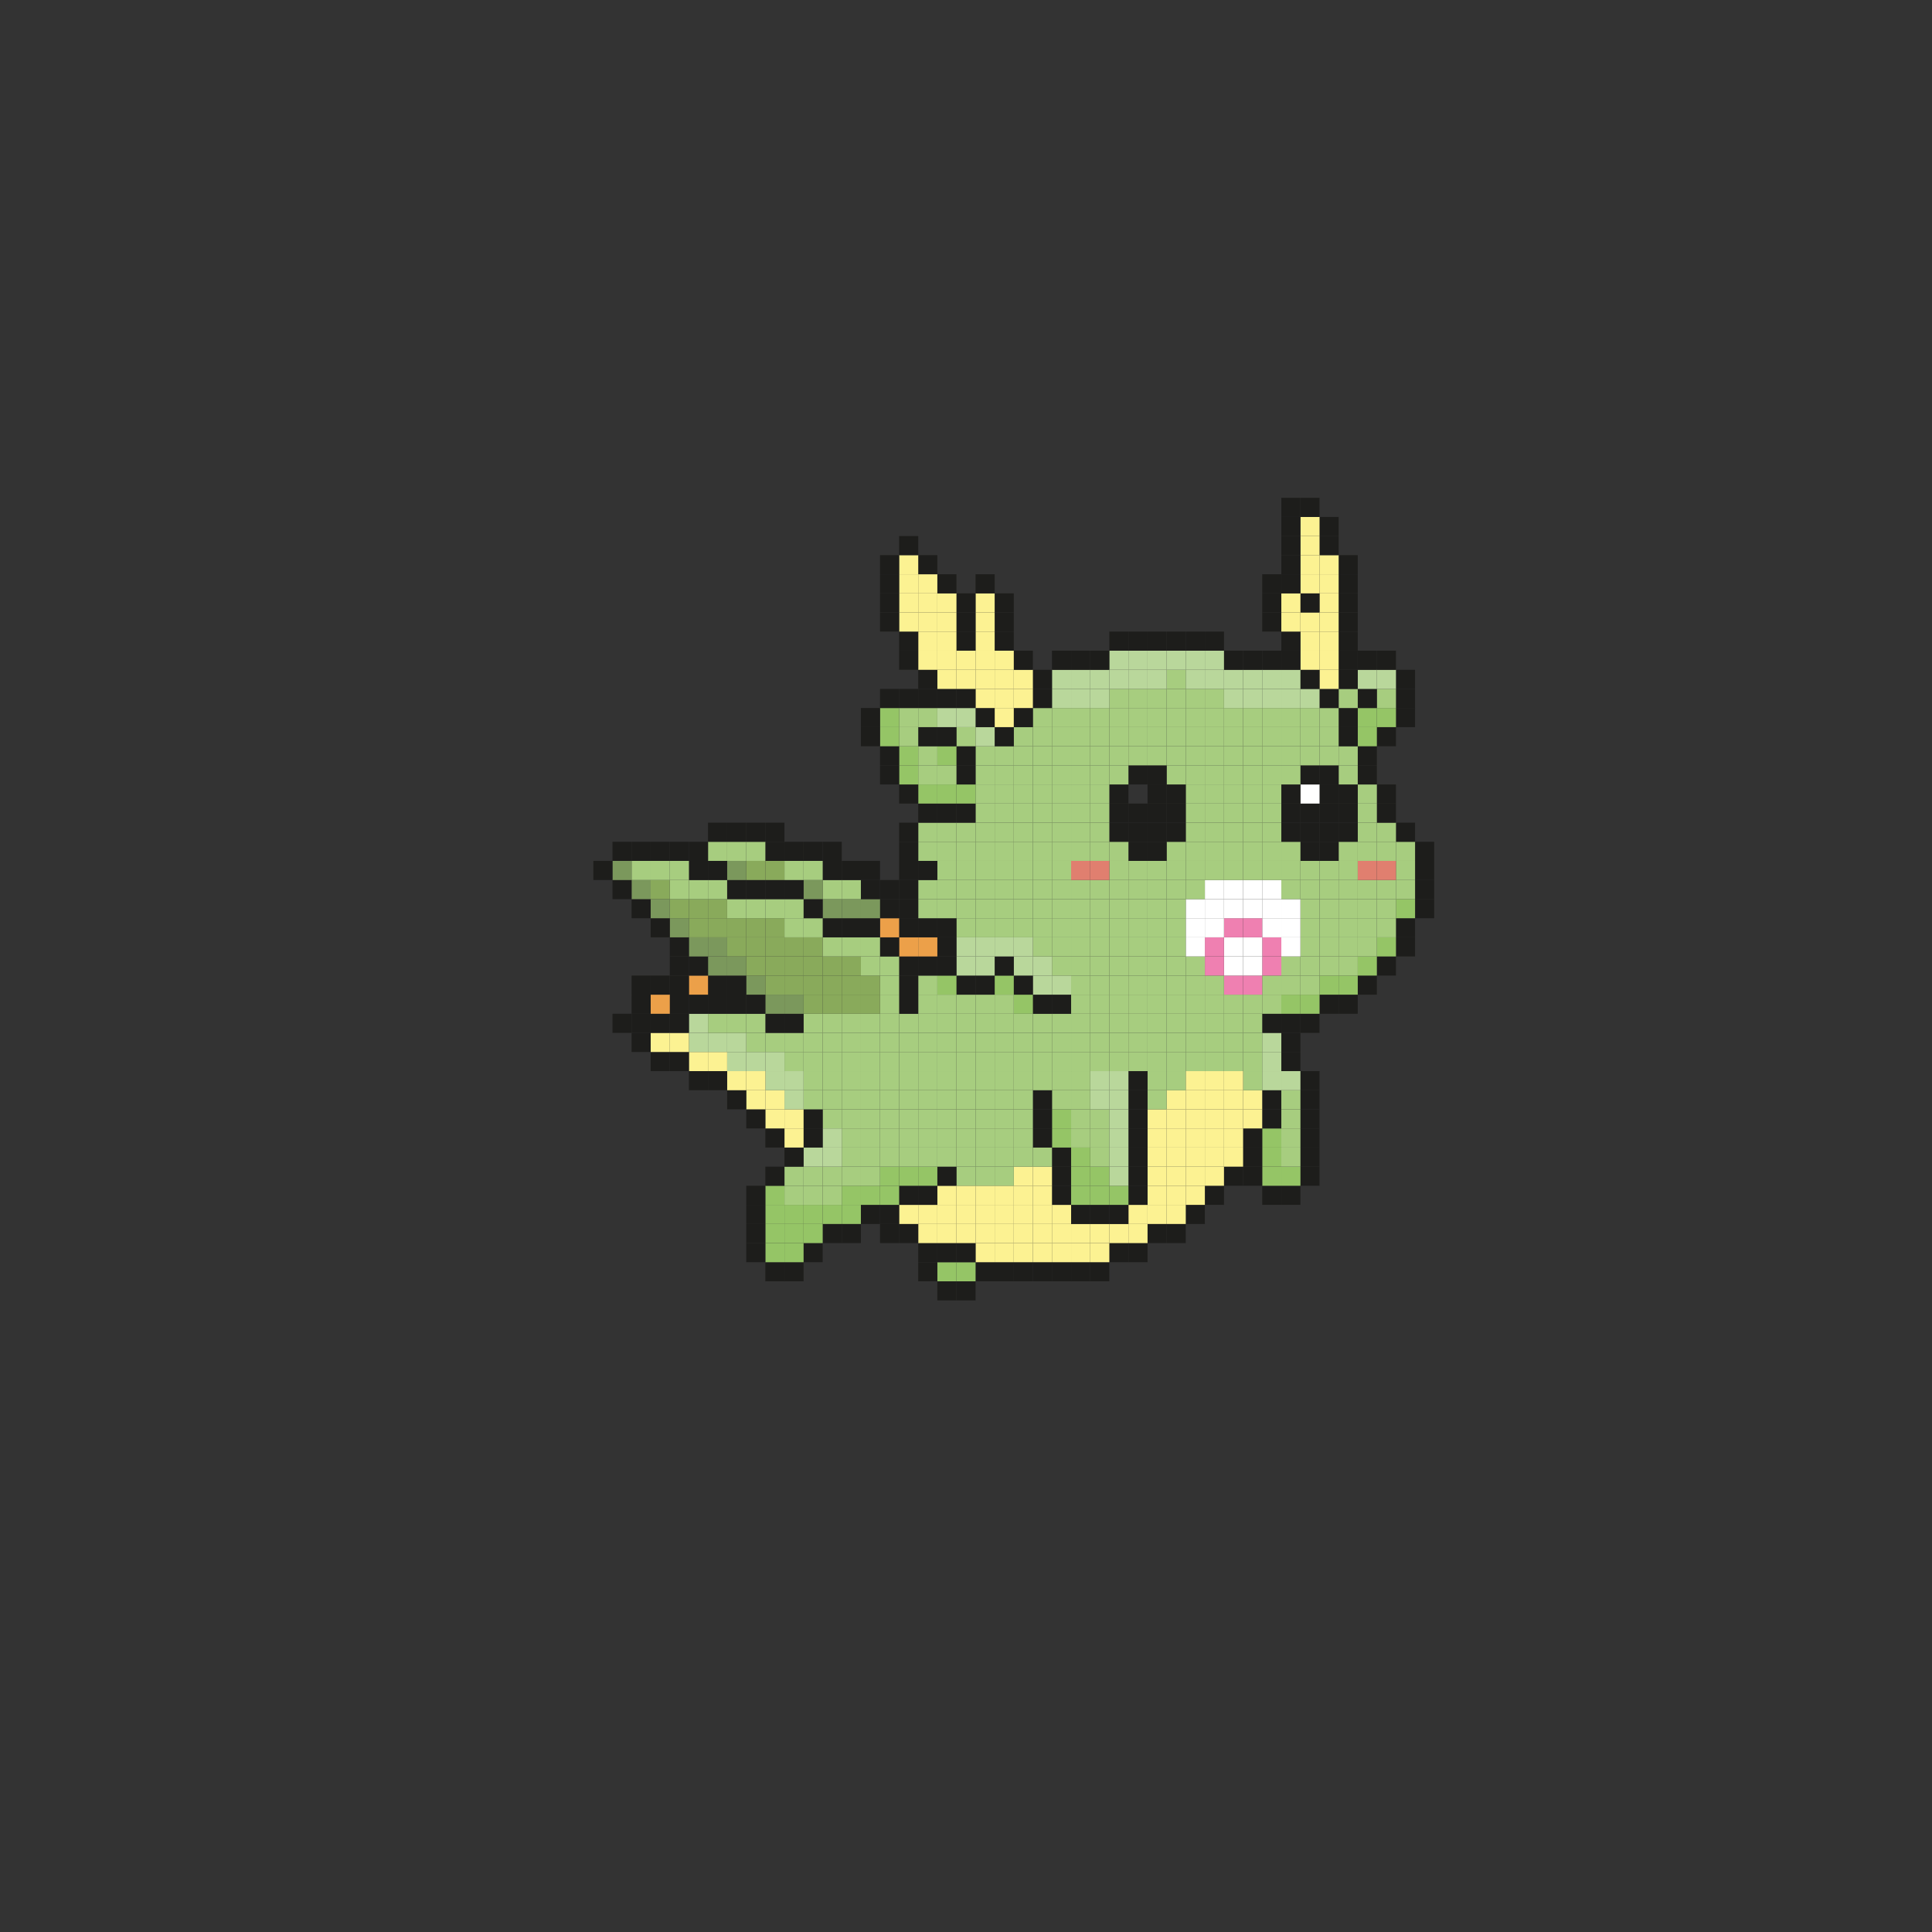<?xml version="1.0" encoding="UTF-8"?>
<svg id="Ebene_1" data-name="Ebene 1" xmlns="http://www.w3.org/2000/svg" viewBox="0 0 1001 1001">
  <rect x="0" y="0" width="1001" height="1001" fill="#333333" stroke="none"/>
  <defs>
    <style>
      .cls-1 {
        fill: #b9d79b;
      }

      .cls-1, .cls-2, .cls-3, .cls-4, .cls-5, .cls-6, .cls-7, .cls-8, .cls-9, .cls-10, .cls-11 {
        stroke-width: 0px;
      }

      .cls-2 {
        fill: #ef80b1;
      }

      .cls-3 {
        fill: #a7cd7f;
      }

      .cls-4 {
        fill: #e07f6f;
      }

      .cls-5 {
        fill: #7b985c;
      }

      .cls-6 {
        fill: #fff;
      }

      .cls-7 {
        fill: #95c566;
      }

      .cls-8 {
        fill: #eca049;
      }

      .cls-9 {
        fill: #fcf292;
      }

      .cls-10 {
        fill: #89aa5b;
      }

      .cls-11 {
        fill: #1d1d1b;
      }
    </style>
  </defs>
  <rect class="cls-11" x="733.17" y="465.85" width="9.9" height="9.9"/>
  <rect class="cls-11" x="733.17" y="455.95" width="9.9" height="9.9"/>
  <rect class="cls-11" x="733.17" y="446.04" width="9.9" height="9.91"/>
  <rect class="cls-11" x="733.17" y="436.14" width="9.9" height="9.9"/>
  <rect class="cls-11" x="723.27" y="485.65" width="9.9" height="9.9"/>
  <rect class="cls-11" x="723.27" y="475.75" width="9.9" height="9.9"/>
  <rect class="cls-7" x="723.27" y="465.85" width="9.9" height="9.9"/>
  <rect class="cls-3" x="723.27" y="455.95" width="9.9" height="9.9"/>
  <rect class="cls-3" x="723.27" y="446.04" width="9.9" height="9.91"/>
  <rect class="cls-3" x="723.27" y="436.14" width="9.9" height="9.9"/>
  <rect class="cls-11" x="723.27" y="426.24" width="9.9" height="9.9"/>
  <rect class="cls-11" x="723.27" y="366.84" width="9.9" height="9.9"/>
  <rect class="cls-11" x="723.27" y="356.94" width="9.9" height="9.9"/>
  <rect class="cls-11" x="723.27" y="347.03" width="9.9" height="9.91"/>
  <rect class="cls-11" x="713.37" y="495.55" width="9.9" height="9.9"/>
  <rect class="cls-7" x="713.37" y="485.65" width="9.9" height="9.9"/>
  <rect class="cls-3" x="713.37" y="475.75" width="9.9" height="9.9"/>
  <rect class="cls-3" x="713.37" y="465.85" width="9.9" height="9.9"/>
  <rect class="cls-3" x="713.37" y="455.95" width="9.9" height="9.9"/>
  <rect class="cls-4" x="713.37" y="446.04" width="9.9" height="9.91"/>
  <rect class="cls-3" x="713.37" y="436.14" width="9.9" height="9.9"/>
  <rect class="cls-3" x="713.37" y="426.24" width="9.9" height="9.9"/>
  <rect class="cls-11" x="713.37" y="416.34" width="9.9" height="9.9"/>
  <rect class="cls-11" x="713.37" y="406.44" width="9.9" height="9.9"/>
  <rect class="cls-11" x="713.37" y="376.74" width="9.9" height="9.9"/>
  <rect class="cls-7" x="713.37" y="366.84" width="9.9" height="9.9"/>
  <rect class="cls-3" x="713.37" y="356.94" width="9.9" height="9.9"/>
  <rect class="cls-1" x="713.37" y="347.03" width="9.9" height="9.91"/>
  <rect class="cls-11" x="713.37" y="337.13" width="9.9" height="9.9"/>
  <rect class="cls-11" x="703.47" y="505.45" width="9.9" height="9.9"/>
  <rect class="cls-7" x="703.47" y="495.55" width="9.9" height="9.9"/>
  <rect class="cls-3" x="703.47" y="485.65" width="9.9" height="9.9"/>
  <rect class="cls-3" x="703.47" y="475.75" width="9.9" height="9.9"/>
  <rect class="cls-3" x="703.47" y="465.85" width="9.9" height="9.9"/>
  <rect class="cls-3" x="703.47" y="455.95" width="9.9" height="9.9"/>
  <rect class="cls-4" x="703.47" y="446.04" width="9.9" height="9.91"/>
  <rect class="cls-3" x="703.47" y="436.14" width="9.9" height="9.9"/>
  <rect class="cls-3" x="703.47" y="426.24" width="9.9" height="9.9"/>
  <rect class="cls-3" x="703.47" y="416.34" width="9.9" height="9.9"/>
  <rect class="cls-3" x="703.47" y="406.44" width="9.9" height="9.9"/>
  <rect class="cls-11" x="703.47" y="396.54" width="9.9" height="9.9"/>
  <rect class="cls-11" x="703.47" y="386.64" width="9.9" height="9.9"/>
  <rect class="cls-7" x="703.47" y="376.74" width="9.9" height="9.9"/>
  <rect class="cls-7" x="703.47" y="366.84" width="9.9" height="9.9"/>
  <rect class="cls-11" x="703.47" y="356.94" width="9.9" height="9.9"/>
  <rect class="cls-1" x="703.47" y="347.03" width="9.9" height="9.91"/>
  <rect class="cls-11" x="703.47" y="337.13" width="9.9" height="9.9"/>
  <rect class="cls-11" x="693.57" y="515.35" width="9.9" height="9.9"/>
  <rect class="cls-7" x="693.57" y="505.45" width="9.9" height="9.9"/>
  <rect class="cls-3" x="693.57" y="495.55" width="9.9" height="9.9"/>
  <rect class="cls-3" x="693.57" y="485.65" width="9.9" height="9.9"/>
  <rect class="cls-3" x="693.57" y="475.75" width="9.9" height="9.9"/>
  <rect class="cls-3" x="693.57" y="465.85" width="9.9" height="9.9"/>
  <rect class="cls-3" x="693.57" y="455.95" width="9.9" height="9.9"/>
  <rect class="cls-3" x="693.57" y="446.04" width="9.9" height="9.91"/>
  <rect class="cls-3" x="693.57" y="436.14" width="9.9" height="9.9"/>
  <rect class="cls-11" x="693.57" y="426.24" width="9.9" height="9.9"/>
  <rect class="cls-11" x="693.57" y="416.34" width="9.9" height="9.9"/>
  <rect class="cls-11" x="693.57" y="406.44" width="9.9" height="9.9"/>
  <rect class="cls-3" x="693.57" y="396.54" width="9.9" height="9.9"/>
  <rect class="cls-3" x="693.57" y="386.64" width="9.9" height="9.9"/>
  <rect class="cls-11" x="693.57" y="376.74" width="9.9" height="9.9"/>
  <rect class="cls-11" x="693.57" y="366.84" width="9.9" height="9.9"/>
  <rect class="cls-3" x="693.57" y="356.94" width="9.9" height="9.9"/>
  <rect class="cls-11" x="693.57" y="347.03" width="9.9" height="9.91"/>
  <rect class="cls-11" x="693.57" y="337.13" width="9.9" height="9.9"/>
  <rect class="cls-11" x="693.57" y="327.23" width="9.9" height="9.9"/>
  <rect class="cls-11" x="693.57" y="317.33" width="9.9" height="9.9"/>
  <rect class="cls-11" x="693.57" y="307.43" width="9.9" height="9.9"/>
  <rect class="cls-11" x="693.57" y="297.53" width="9.9" height="9.9"/>
  <rect class="cls-11" x="693.57" y="287.63" width="9.9" height="9.9"/>
  <rect class="cls-11" x="683.67" y="515.35" width="9.9" height="9.9"/>
  <rect class="cls-7" x="683.67" y="505.45" width="9.9" height="9.9"/>
  <rect class="cls-3" x="683.67" y="495.55" width="9.9" height="9.9"/>
  <rect class="cls-3" x="683.67" y="485.65" width="9.9" height="9.9"/>
  <rect class="cls-3" x="683.67" y="475.75" width="9.9" height="9.9"/>
  <rect class="cls-3" x="683.67" y="465.85" width="9.9" height="9.9"/>
  <rect class="cls-3" x="683.67" y="455.95" width="9.9" height="9.9"/>
  <rect class="cls-3" x="683.67" y="446.04" width="9.9" height="9.91"/>
  <rect class="cls-11" x="683.67" y="436.14" width="9.9" height="9.9"/>
  <rect class="cls-11" x="683.67" y="426.24" width="9.9" height="9.9"/>
  <rect class="cls-11" x="683.67" y="416.34" width="9.9" height="9.9"/>
  <rect class="cls-11" x="683.67" y="406.44" width="9.9" height="9.9"/>
  <rect class="cls-11" x="683.67" y="396.54" width="9.9" height="9.9"/>
  <rect class="cls-3" x="683.67" y="386.64" width="9.9" height="9.9"/>
  <rect class="cls-3" x="683.67" y="376.74" width="9.9" height="9.9"/>
  <rect class="cls-3" x="683.67" y="366.84" width="9.9" height="9.9"/>
  <rect class="cls-11" x="683.67" y="356.94" width="9.9" height="9.9"/>
  <rect class="cls-9" x="683.67" y="347.03" width="9.9" height="9.91"/>
  <rect class="cls-9" x="683.67" y="337.13" width="9.9" height="9.9"/>
  <rect class="cls-9" x="683.67" y="327.23" width="9.9" height="9.9"/>
  <rect class="cls-9" x="683.67" y="317.33" width="9.9" height="9.9"/>
  <rect class="cls-9" x="683.67" y="307.43" width="9.9" height="9.9"/>
  <rect class="cls-9" x="683.67" y="297.53" width="9.9" height="9.9"/>
  <rect class="cls-9" x="683.67" y="287.63" width="9.9" height="9.9"/>
  <rect class="cls-11" x="683.67" y="277.73" width="9.9" height="9.9"/>
  <rect class="cls-11" x="683.67" y="267.83" width="9.9" height="9.9"/>
  <rect class="cls-11" x="673.77" y="604.46" width="9.9" height="9.9"/>
  <rect class="cls-11" x="673.77" y="594.56" width="9.9" height="9.9"/>
  <rect class="cls-11" x="673.77" y="584.66" width="9.9" height="9.9"/>
  <rect class="cls-11" x="673.77" y="574.76" width="9.9" height="9.9"/>
  <rect class="cls-11" x="673.77" y="564.86" width="9.9" height="9.9"/>
  <rect class="cls-11" x="673.77" y="554.96" width="9.9" height="9.9"/>
  <rect class="cls-11" x="673.77" y="525.25" width="9.9" height="9.9"/>
  <rect class="cls-7" x="673.77" y="515.35" width="9.9" height="9.9"/>
  <rect class="cls-3" x="673.77" y="505.45" width="9.9" height="9.9"/>
  <rect class="cls-3" x="673.77" y="495.55" width="9.9" height="9.9"/>
  <rect class="cls-3" x="673.77" y="485.65" width="9.9" height="9.9"/>
  <rect class="cls-3" x="673.77" y="475.75" width="9.9" height="9.9"/>
  <rect class="cls-3" x="673.77" y="465.85" width="9.9" height="9.9"/>
  <rect class="cls-3" x="673.77" y="455.95" width="9.9" height="9.9"/>
  <rect class="cls-3" x="673.77" y="446.04" width="9.9" height="9.91"/>
  <rect class="cls-11" x="673.77" y="436.14" width="9.9" height="9.9"/>
  <rect class="cls-11" x="673.77" y="426.24" width="9.9" height="9.9"/>
  <rect class="cls-11" x="673.77" y="416.34" width="9.9" height="9.9"/>
  <rect class="cls-6" x="673.77" y="406.44" width="9.9" height="9.9"/>
  <rect class="cls-11" x="673.77" y="396.54" width="9.9" height="9.9"/>
  <rect class="cls-3" x="673.77" y="386.64" width="9.9" height="9.9"/>
  <rect class="cls-3" x="673.77" y="376.74" width="9.9" height="9.9"/>
  <rect class="cls-3" x="673.77" y="366.84" width="9.9" height="9.9"/>
  <rect class="cls-1" x="673.77" y="356.94" width="9.9" height="9.9"/>
  <rect class="cls-11" x="673.77" y="347.03" width="9.9" height="9.91"/>
  <rect class="cls-9" x="673.77" y="337.13" width="9.9" height="9.9"/>
  <rect class="cls-9" x="673.77" y="327.23" width="9.9" height="9.9"/>
  <rect class="cls-9" x="673.77" y="317.33" width="9.9" height="9.9"/>
  <rect class="cls-11" x="673.77" y="307.43" width="9.9" height="9.9"/>
  <rect class="cls-9" x="673.77" y="297.53" width="9.9" height="9.9"/>
  <rect class="cls-9" x="673.77" y="287.63" width="9.9" height="9.9"/>
  <rect class="cls-9" x="673.77" y="277.73" width="9.9" height="9.9"/>
  <rect class="cls-9" x="673.77" y="267.83" width="9.9" height="9.9"/>
  <rect class="cls-11" x="673.77" y="257.93" width="9.9" height="9.9"/>
  <rect class="cls-11" x="663.87" y="614.36" width="9.9" height="9.9"/>
  <rect class="cls-7" x="663.87" y="604.46" width="9.9" height="9.9"/>
  <rect class="cls-3" x="663.87" y="594.56" width="9.9" height="9.9"/>
  <rect class="cls-3" x="663.87" y="584.66" width="9.9" height="9.9"/>
  <rect class="cls-3" x="663.87" y="574.76" width="9.9" height="9.9"/>
  <rect class="cls-3" x="663.87" y="564.86" width="9.9" height="9.9"/>
  <rect class="cls-1" x="663.87" y="554.96" width="9.9" height="9.9"/>
  <rect class="cls-11" x="663.87" y="545.05" width="9.9" height="9.91"/>
  <rect class="cls-11" x="663.87" y="535.15" width="9.9" height="9.9"/>
  <rect class="cls-11" x="663.87" y="525.25" width="9.9" height="9.9"/>
  <rect class="cls-7" x="663.87" y="515.35" width="9.9" height="9.9"/>
  <rect class="cls-3" x="663.87" y="505.45" width="9.9" height="9.9"/>
  <rect class="cls-3" x="663.87" y="495.55" width="9.9" height="9.9"/>
  <rect class="cls-6" x="663.87" y="485.65" width="9.9" height="9.9"/>
  <rect class="cls-6" x="663.87" y="475.75" width="9.9" height="9.9"/>
  <rect class="cls-6" x="663.87" y="465.85" width="9.9" height="9.9"/>
  <rect class="cls-3" x="663.87" y="455.95" width="9.9" height="9.9"/>
  <rect class="cls-3" x="663.87" y="446.04" width="9.9" height="9.91"/>
  <rect class="cls-3" x="663.87" y="436.14" width="9.9" height="9.9"/>
  <rect class="cls-11" x="663.87" y="426.24" width="9.9" height="9.9"/>
  <rect class="cls-11" x="663.87" y="416.34" width="9.9" height="9.9"/>
  <rect class="cls-11" x="663.87" y="406.44" width="9.9" height="9.9"/>
  <rect class="cls-3" x="663.87" y="396.54" width="9.9" height="9.9"/>
  <rect class="cls-3" x="663.87" y="386.64" width="9.9" height="9.9"/>
  <rect class="cls-3" x="663.87" y="376.74" width="9.9" height="9.9"/>
  <rect class="cls-3" x="663.87" y="366.84" width="9.9" height="9.9"/>
  <rect class="cls-1" x="663.87" y="356.94" width="9.9" height="9.9"/>
  <rect class="cls-1" x="663.87" y="347.03" width="9.9" height="9.91"/>
  <rect class="cls-11" x="663.87" y="337.13" width="9.9" height="9.9"/>
  <rect class="cls-11" x="663.87" y="327.23" width="9.9" height="9.9"/>
  <rect class="cls-9" x="663.87" y="317.33" width="9.9" height="9.9"/>
  <rect class="cls-9" x="663.87" y="307.43" width="9.9" height="9.9"/>
  <rect class="cls-11" x="663.87" y="297.53" width="9.9" height="9.9"/>
  <rect class="cls-11" x="663.87" y="287.63" width="9.9" height="9.9"/>
  <rect class="cls-11" x="663.87" y="277.73" width="9.9" height="9.9"/>
  <rect class="cls-11" x="663.87" y="267.83" width="9.9" height="9.9"/>
  <rect class="cls-11" x="663.87" y="257.93" width="9.9" height="9.9"/>
  <rect class="cls-11" x="653.97" y="614.36" width="9.9" height="9.9"/>
  <rect class="cls-7" x="653.97" y="604.46" width="9.9" height="9.9"/>
  <rect class="cls-7" x="653.97" y="594.56" width="9.9" height="9.9"/>
  <rect class="cls-7" x="653.97" y="584.66" width="9.9" height="9.9"/>
  <rect class="cls-11" x="653.97" y="574.76" width="9.9" height="9.9"/>
  <rect class="cls-11" x="653.97" y="564.86" width="9.9" height="9.9"/>
  <rect class="cls-1" x="653.97" y="554.96" width="9.9" height="9.9"/>
  <rect class="cls-1" x="653.97" y="545.05" width="9.9" height="9.91"/>
  <rect class="cls-1" x="653.97" y="535.15" width="9.9" height="9.9"/>
  <rect class="cls-11" x="653.97" y="525.25" width="9.9" height="9.9"/>
  <rect class="cls-3" x="653.97" y="515.35" width="9.9" height="9.9"/>
  <rect class="cls-3" x="653.97" y="505.45" width="9.9" height="9.9"/>
  <rect class="cls-2" x="653.97" y="495.55" width="9.9" height="9.9"/>
  <rect class="cls-2" x="653.97" y="485.65" width="9.9" height="9.9"/>
  <rect class="cls-6" x="653.97" y="475.75" width="9.9" height="9.9"/>
  <rect class="cls-6" x="653.97" y="465.85" width="9.9" height="9.9"/>
  <rect class="cls-6" x="653.97" y="455.95" width="9.9" height="9.9"/>
  <rect class="cls-3" x="653.97" y="446.04" width="9.9" height="9.91"/>
  <rect class="cls-3" x="653.97" y="436.14" width="9.9" height="9.9"/>
  <rect class="cls-3" x="653.97" y="426.24" width="9.9" height="9.9"/>
  <rect class="cls-3" x="653.97" y="416.34" width="9.9" height="9.9"/>
  <rect class="cls-3" x="653.97" y="406.44" width="9.9" height="9.9"/>
  <rect class="cls-3" x="653.97" y="396.54" width="9.9" height="9.9"/>
  <rect class="cls-3" x="653.97" y="386.64" width="9.9" height="9.9"/>
  <rect class="cls-3" x="653.97" y="376.74" width="9.9" height="9.9"/>
  <rect class="cls-3" x="653.97" y="366.84" width="9.9" height="9.9"/>
  <rect class="cls-1" x="653.97" y="356.94" width="9.9" height="9.9"/>
  <rect class="cls-1" x="653.97" y="347.03" width="9.9" height="9.91"/>
  <rect class="cls-11" x="653.97" y="337.13" width="9.9" height="9.9"/>
  <rect class="cls-11" x="653.97" y="317.33" width="9.9" height="9.9"/>
  <rect class="cls-11" x="653.97" y="307.43" width="9.9" height="9.9"/>
  <rect class="cls-11" x="653.97" y="297.53" width="9.9" height="9.9"/>
  <rect class="cls-11" x="644.06" y="604.46" width="9.91" height="9.9"/>
  <rect class="cls-11" x="644.06" y="594.56" width="9.91" height="9.9"/>
  <rect class="cls-11" x="644.06" y="584.66" width="9.91" height="9.9"/>
  <rect class="cls-9" x="644.06" y="574.76" width="9.91" height="9.9"/>
  <rect class="cls-9" x="644.06" y="564.86" width="9.91" height="9.9"/>
  <rect class="cls-3" x="644.06" y="554.96" width="9.91" height="9.9"/>
  <rect class="cls-3" x="644.06" y="545.05" width="9.91" height="9.91"/>
  <rect class="cls-3" x="644.06" y="535.15" width="9.91" height="9.9"/>
  <rect class="cls-3" x="644.06" y="525.25" width="9.91" height="9.9"/>
  <rect class="cls-3" x="644.06" y="515.35" width="9.91" height="9.9"/>
  <rect class="cls-2" x="644.06" y="505.45" width="9.91" height="9.9"/>
  <rect class="cls-6" x="644.06" y="495.55" width="9.91" height="9.9"/>
  <rect class="cls-6" x="644.06" y="485.65" width="9.91" height="9.9"/>
  <rect class="cls-2" x="644.06" y="475.75" width="9.91" height="9.9"/>
  <rect class="cls-6" x="644.06" y="465.85" width="9.91" height="9.9"/>
  <rect class="cls-6" x="644.06" y="455.95" width="9.91" height="9.9"/>
  <rect class="cls-3" x="644.06" y="446.04" width="9.91" height="9.91"/>
  <rect class="cls-3" x="644.06" y="436.14" width="9.91" height="9.9"/>
  <rect class="cls-3" x="644.06" y="426.24" width="9.91" height="9.9"/>
  <rect class="cls-3" x="644.06" y="416.34" width="9.91" height="9.9"/>
  <rect class="cls-3" x="644.06" y="406.44" width="9.91" height="9.9"/>
  <rect class="cls-3" x="644.06" y="396.54" width="9.91" height="9.9"/>
  <rect class="cls-3" x="644.06" y="386.64" width="9.91" height="9.9"/>
  <rect class="cls-3" x="644.06" y="376.74" width="9.91" height="9.9"/>
  <rect class="cls-3" x="644.06" y="366.84" width="9.91" height="9.9"/>
  <rect class="cls-1" x="644.06" y="356.94" width="9.91" height="9.9"/>
  <rect class="cls-1" x="644.06" y="347.03" width="9.91" height="9.91"/>
  <rect class="cls-11" x="644.06" y="337.13" width="9.91" height="9.9"/>
  <rect class="cls-11" x="634.16" y="604.46" width="9.9" height="9.9"/>
  <rect class="cls-9" x="634.16" y="594.56" width="9.9" height="9.9"/>
  <rect class="cls-9" x="634.16" y="584.66" width="9.9" height="9.9"/>
  <rect class="cls-9" x="634.16" y="574.76" width="9.9" height="9.9"/>
  <rect class="cls-9" x="634.16" y="564.86" width="9.9" height="9.9"/>
  <rect class="cls-9" x="634.16" y="554.96" width="9.9" height="9.9"/>
  <rect class="cls-3" x="634.16" y="545.05" width="9.9" height="9.91"/>
  <rect class="cls-3" x="634.16" y="535.15" width="9.9" height="9.9"/>
  <rect class="cls-3" x="634.16" y="525.25" width="9.9" height="9.9"/>
  <rect class="cls-3" x="634.16" y="515.35" width="9.9" height="9.9"/>
  <rect class="cls-2" x="634.16" y="505.45" width="9.9" height="9.9"/>
  <rect class="cls-6" x="634.16" y="495.55" width="9.9" height="9.9"/>
  <rect class="cls-6" x="634.16" y="485.65" width="9.9" height="9.9"/>
  <rect class="cls-2" x="634.16" y="475.75" width="9.9" height="9.9"/>
  <rect class="cls-6" x="634.16" y="465.85" width="9.9" height="9.9"/>
  <rect class="cls-6" x="634.16" y="455.95" width="9.9" height="9.9"/>
  <rect class="cls-3" x="634.16" y="446.04" width="9.9" height="9.91"/>
  <rect class="cls-3" x="634.16" y="436.14" width="9.9" height="9.9"/>
  <rect class="cls-3" x="634.16" y="426.24" width="9.9" height="9.9"/>
  <rect class="cls-3" x="634.16" y="416.34" width="9.9" height="9.9"/>
  <rect class="cls-3" x="634.16" y="406.44" width="9.9" height="9.9"/>
  <rect class="cls-3" x="634.16" y="396.54" width="9.9" height="9.9"/>
  <rect class="cls-3" x="634.16" y="386.64" width="9.9" height="9.9"/>
  <rect class="cls-3" x="634.16" y="376.74" width="9.9" height="9.9"/>
  <rect class="cls-3" x="634.16" y="366.84" width="9.9" height="9.9"/>
  <rect class="cls-1" x="634.16" y="356.94" width="9.9" height="9.9"/>
  <rect class="cls-1" x="634.16" y="347.03" width="9.9" height="9.91"/>
  <rect class="cls-11" x="634.16" y="337.13" width="9.9" height="9.9"/>
  <rect class="cls-11" x="624.26" y="614.36" width="9.9" height="9.9"/>
  <rect class="cls-9" x="624.26" y="604.46" width="9.9" height="9.9"/>
  <rect class="cls-9" x="624.26" y="594.56" width="9.9" height="9.9"/>
  <rect class="cls-9" x="624.26" y="584.66" width="9.9" height="9.9"/>
  <rect class="cls-9" x="624.26" y="574.76" width="9.9" height="9.9"/>
  <rect class="cls-9" x="624.26" y="564.86" width="9.9" height="9.9"/>
  <rect class="cls-9" x="624.26" y="554.96" width="9.9" height="9.9"/>
  <rect class="cls-3" x="624.26" y="545.05" width="9.9" height="9.91"/>
  <rect class="cls-3" x="624.26" y="535.15" width="9.9" height="9.9"/>
  <rect class="cls-3" x="624.26" y="525.25" width="9.9" height="9.9"/>
  <rect class="cls-3" x="624.26" y="515.35" width="9.9" height="9.9"/>
  <rect class="cls-3" x="624.26" y="505.45" width="9.9" height="9.9"/>
  <rect class="cls-2" x="624.26" y="495.55" width="9.9" height="9.9"/>
  <rect class="cls-2" x="624.26" y="485.65" width="9.9" height="9.9"/>
  <rect class="cls-6" x="624.26" y="475.75" width="9.9" height="9.9"/>
  <rect class="cls-6" x="624.26" y="465.85" width="9.9" height="9.9"/>
  <rect class="cls-6" x="624.26" y="455.95" width="9.9" height="9.9"/>
  <rect class="cls-3" x="624.26" y="446.04" width="9.9" height="9.91"/>
  <rect class="cls-3" x="624.26" y="436.14" width="9.9" height="9.9"/>
  <rect class="cls-3" x="624.26" y="426.24" width="9.9" height="9.9"/>
  <rect class="cls-3" x="624.26" y="416.34" width="9.9" height="9.9"/>
  <rect class="cls-3" x="624.26" y="406.44" width="9.9" height="9.9"/>
  <rect class="cls-3" x="624.26" y="396.54" width="9.9" height="9.9"/>
  <rect class="cls-3" x="624.26" y="386.64" width="9.9" height="9.9"/>
  <rect class="cls-3" x="624.26" y="376.74" width="9.9" height="9.9"/>
  <rect class="cls-3" x="624.26" y="366.84" width="9.9" height="9.9"/>
  <rect class="cls-3" x="624.26" y="356.94" width="9.9" height="9.9"/>
  <rect class="cls-1" x="624.26" y="347.03" width="9.9" height="9.91"/>
  <rect class="cls-1" x="624.26" y="337.13" width="9.9" height="9.9"/>
  <rect class="cls-11" x="624.26" y="327.23" width="9.9" height="9.9"/>
  <rect class="cls-11" x="614.36" y="624.26" width="9.9" height="9.9"/>
  <rect class="cls-9" x="614.36" y="614.36" width="9.9" height="9.9"/>
  <rect class="cls-9" x="614.36" y="604.46" width="9.9" height="9.9"/>
  <rect class="cls-9" x="614.36" y="594.56" width="9.9" height="9.9"/>
  <rect class="cls-9" x="614.36" y="584.66" width="9.9" height="9.9"/>
  <rect class="cls-9" x="614.36" y="574.76" width="9.9" height="9.9"/>
  <rect class="cls-9" x="614.36" y="564.86" width="9.9" height="9.9"/>
  <rect class="cls-9" x="614.36" y="554.96" width="9.9" height="9.9"/>
  <rect class="cls-3" x="614.36" y="545.05" width="9.9" height="9.91"/>
  <rect class="cls-3" x="614.36" y="535.15" width="9.9" height="9.9"/>
  <rect class="cls-3" x="614.36" y="525.25" width="9.9" height="9.9"/>
  <rect class="cls-3" x="614.36" y="515.35" width="9.9" height="9.9"/>
  <rect class="cls-3" x="614.36" y="505.45" width="9.9" height="9.9"/>
  <rect class="cls-3" x="614.36" y="495.55" width="9.9" height="9.9"/>
  <rect class="cls-6" x="614.36" y="485.65" width="9.9" height="9.9"/>
  <rect class="cls-6" x="614.36" y="475.75" width="9.9" height="9.9"/>
  <rect class="cls-6" x="614.36" y="465.85" width="9.9" height="9.9"/>
  <rect class="cls-3" x="614.36" y="455.95" width="9.9" height="9.9"/>
  <rect class="cls-3" x="614.36" y="446.04" width="9.9" height="9.91"/>
  <rect class="cls-3" x="614.36" y="436.14" width="9.9" height="9.9"/>
  <rect class="cls-3" x="614.36" y="426.24" width="9.9" height="9.9"/>
  <rect class="cls-3" x="614.36" y="416.34" width="9.9" height="9.9"/>
  <rect class="cls-3" x="614.36" y="406.44" width="9.9" height="9.9"/>
  <rect class="cls-3" x="614.36" y="396.54" width="9.9" height="9.9"/>
  <rect class="cls-3" x="614.36" y="386.64" width="9.9" height="9.9"/>
  <rect class="cls-3" x="614.36" y="376.74" width="9.9" height="9.9"/>
  <rect class="cls-3" x="614.36" y="366.84" width="9.9" height="9.9"/>
  <rect class="cls-3" x="614.36" y="356.94" width="9.9" height="9.9"/>
  <rect class="cls-1" x="614.36" y="347.03" width="9.9" height="9.91"/>
  <rect class="cls-1" x="614.36" y="337.13" width="9.9" height="9.9"/>
  <rect class="cls-11" x="614.36" y="327.23" width="9.9" height="9.9"/>
  <rect class="cls-11" x="604.46" y="634.16" width="9.9" height="9.9"/>
  <rect class="cls-9" x="604.46" y="624.26" width="9.9" height="9.9"/>
  <rect class="cls-9" x="604.46" y="614.36" width="9.9" height="9.9"/>
  <rect class="cls-9" x="604.46" y="604.46" width="9.9" height="9.9"/>
  <rect class="cls-9" x="604.46" y="594.56" width="9.9" height="9.9"/>
  <rect class="cls-9" x="604.46" y="584.66" width="9.9" height="9.9"/>
  <rect class="cls-9" x="604.46" y="574.76" width="9.9" height="9.9"/>
  <rect class="cls-9" x="604.46" y="564.86" width="9.9" height="9.9"/>
  <rect class="cls-3" x="604.46" y="554.96" width="9.9" height="9.9"/>
  <rect class="cls-3" x="604.46" y="545.05" width="9.9" height="9.91"/>
  <rect class="cls-3" x="604.46" y="535.15" width="9.9" height="9.9"/>
  <rect class="cls-3" x="604.46" y="525.25" width="9.9" height="9.9"/>
  <rect class="cls-3" x="604.46" y="515.35" width="9.9" height="9.9"/>
  <rect class="cls-3" x="604.46" y="505.45" width="9.9" height="9.9"/>
  <rect class="cls-3" x="604.46" y="495.55" width="9.9" height="9.9"/>
  <rect class="cls-3" x="604.46" y="485.65" width="9.9" height="9.9"/>
  <rect class="cls-3" x="604.46" y="475.75" width="9.9" height="9.9"/>
  <rect class="cls-3" x="604.46" y="465.85" width="9.9" height="9.9"/>
  <rect class="cls-3" x="604.46" y="455.95" width="9.9" height="9.9"/>
  <rect class="cls-3" x="604.46" y="446.04" width="9.9" height="9.91"/>
  <rect class="cls-3" x="604.46" y="436.14" width="9.9" height="9.9"/>
  <rect class="cls-11" x="604.46" y="426.24" width="9.9" height="9.9"/>
  <rect class="cls-11" x="604.46" y="416.34" width="9.9" height="9.9"/>
  <rect class="cls-11" x="604.46" y="406.44" width="9.9" height="9.9"/>
  <rect class="cls-3" x="604.46" y="396.54" width="9.9" height="9.9"/>
  <rect class="cls-3" x="604.46" y="386.64" width="9.9" height="9.9"/>
  <rect class="cls-3" x="604.46" y="376.74" width="9.9" height="9.9"/>
  <rect class="cls-3" x="604.46" y="366.84" width="9.9" height="9.9"/>
  <rect class="cls-3" x="604.46" y="356.94" width="9.9" height="9.9"/>
  <rect class="cls-3" x="604.46" y="347.03" width="9.9" height="9.91"/>
  <rect class="cls-1" x="604.46" y="337.13" width="9.9" height="9.9"/>
  <rect class="cls-11" x="604.46" y="327.23" width="9.9" height="9.9"/>
  <rect class="cls-11" x="594.56" y="634.16" width="9.9" height="9.9"/>
  <rect class="cls-9" x="594.56" y="624.26" width="9.9" height="9.9"/>
  <rect class="cls-9" x="594.56" y="614.36" width="9.9" height="9.9"/>
  <rect class="cls-9" x="594.56" y="604.46" width="9.9" height="9.9"/>
  <rect class="cls-9" x="594.56" y="594.56" width="9.9" height="9.9"/>
  <rect class="cls-9" x="594.56" y="584.66" width="9.9" height="9.9"/>
  <rect class="cls-9" x="594.56" y="574.76" width="9.9" height="9.9"/>
  <rect class="cls-3" x="594.56" y="564.86" width="9.9" height="9.9"/>
  <rect class="cls-3" x="594.56" y="554.96" width="9.9" height="9.9"/>
  <rect class="cls-3" x="594.56" y="545.05" width="9.9" height="9.91"/>
  <rect class="cls-3" x="594.56" y="535.15" width="9.9" height="9.9"/>
  <rect class="cls-3" x="594.56" y="525.25" width="9.9" height="9.9"/>
  <rect class="cls-3" x="594.56" y="515.35" width="9.9" height="9.9"/>
  <rect class="cls-3" x="594.56" y="505.45" width="9.9" height="9.9"/>
  <rect class="cls-3" x="594.56" y="495.55" width="9.9" height="9.9"/>
  <rect class="cls-3" x="594.56" y="485.65" width="9.9" height="9.9"/>
  <rect class="cls-3" x="594.56" y="475.75" width="9.9" height="9.9"/>
  <rect class="cls-3" x="594.56" y="465.85" width="9.9" height="9.9"/>
  <rect class="cls-3" x="594.56" y="455.95" width="9.9" height="9.9"/>
  <rect class="cls-3" x="594.56" y="446.04" width="9.9" height="9.91"/>
  <rect class="cls-11" x="594.56" y="436.14" width="9.9" height="9.9"/>
  <rect class="cls-11" x="594.56" y="426.24" width="9.9" height="9.9"/>
  <rect class="cls-11" x="594.56" y="416.34" width="9.9" height="9.9"/>
  <rect class="cls-11" x="594.56" y="406.44" width="9.9" height="9.9"/>
  <rect class="cls-11" x="594.56" y="396.54" width="9.9" height="9.9"/>
  <rect class="cls-3" x="594.56" y="386.64" width="9.9" height="9.9"/>
  <rect class="cls-3" x="594.56" y="376.74" width="9.9" height="9.9"/>
  <rect class="cls-3" x="594.56" y="366.84" width="9.9" height="9.9"/>
  <rect class="cls-3" x="594.56" y="356.94" width="9.9" height="9.9"/>
  <rect class="cls-1" x="594.56" y="347.03" width="9.9" height="9.91"/>
  <rect class="cls-1" x="594.56" y="337.13" width="9.9" height="9.9"/>
  <rect class="cls-11" x="594.56" y="327.23" width="9.9" height="9.9"/>
  <rect class="cls-11" x="584.66" y="644.06" width="9.9" height="9.91"/>
  <rect class="cls-9" x="584.66" y="634.16" width="9.9" height="9.9"/>
  <rect class="cls-9" x="584.66" y="624.26" width="9.9" height="9.9"/>
  <rect class="cls-11" x="584.66" y="614.36" width="9.9" height="9.9"/>
  <rect class="cls-11" x="584.66" y="604.46" width="9.9" height="9.9"/>
  <rect class="cls-11" x="584.66" y="594.56" width="9.9" height="9.9"/>
  <rect class="cls-11" x="584.66" y="584.66" width="9.9" height="9.9"/>
  <rect class="cls-11" x="584.66" y="574.76" width="9.9" height="9.9"/>
  <rect class="cls-11" x="584.66" y="564.86" width="9.9" height="9.9"/>
  <rect class="cls-11" x="584.66" y="554.96" width="9.9" height="9.9"/>
  <rect class="cls-3" x="584.66" y="545.05" width="9.9" height="9.91"/>
  <rect class="cls-3" x="584.66" y="535.15" width="9.9" height="9.9"/>
  <rect class="cls-3" x="584.66" y="525.25" width="9.9" height="9.9"/>
  <rect class="cls-3" x="584.66" y="515.35" width="9.9" height="9.9"/>
  <rect class="cls-3" x="584.66" y="505.45" width="9.9" height="9.9"/>
  <rect class="cls-3" x="584.66" y="495.55" width="9.9" height="9.9"/>
  <rect class="cls-3" x="584.66" y="485.65" width="9.9" height="9.9"/>
  <rect class="cls-3" x="584.66" y="475.75" width="9.9" height="9.9"/>
  <rect class="cls-3" x="584.66" y="465.85" width="9.9" height="9.9"/>
  <rect class="cls-3" x="584.66" y="455.95" width="9.9" height="9.9"/>
  <rect class="cls-3" x="584.66" y="446.04" width="9.9" height="9.91"/>
  <rect class="cls-11" x="584.66" y="436.14" width="9.9" height="9.9"/>
  <rect class="cls-11" x="584.66" y="426.24" width="9.9" height="9.9"/>
  <rect class="cls-11" x="584.66" y="416.34" width="9.9" height="9.9"/>
  <rect class="cls-11" x="584.66" y="396.54" width="9.9" height="9.9"/>
  <rect class="cls-3" x="584.66" y="386.64" width="9.9" height="9.9"/>
  <rect class="cls-3" x="584.66" y="376.74" width="9.9" height="9.9"/>
  <rect class="cls-3" x="584.66" y="366.84" width="9.9" height="9.9"/>
  <rect class="cls-3" x="584.66" y="356.94" width="9.9" height="9.9"/>
  <rect class="cls-1" x="584.66" y="347.03" width="9.9" height="9.91"/>
  <rect class="cls-1" x="584.66" y="337.13" width="9.9" height="9.9"/>
  <rect class="cls-11" x="584.66" y="327.23" width="9.9" height="9.9"/>
  <rect class="cls-11" x="574.76" y="644.06" width="9.9" height="9.91"/>
  <rect class="cls-9" x="574.76" y="634.16" width="9.9" height="9.9"/>
  <rect class="cls-11" x="574.76" y="624.26" width="9.9" height="9.9"/>
  <rect class="cls-7" x="574.76" y="614.36" width="9.9" height="9.9"/>
  <rect class="cls-1" x="574.76" y="604.46" width="9.9" height="9.9"/>
  <rect class="cls-1" x="574.76" y="594.56" width="9.9" height="9.9"/>
  <rect class="cls-1" x="574.76" y="584.66" width="9.9" height="9.9"/>
  <rect class="cls-1" x="574.76" y="574.76" width="9.9" height="9.9"/>
  <rect class="cls-1" x="574.76" y="564.86" width="9.9" height="9.9"/>
  <rect class="cls-1" x="574.76" y="554.96" width="9.9" height="9.9"/>
  <rect class="cls-3" x="574.76" y="545.05" width="9.9" height="9.91"/>
  <rect class="cls-3" x="574.76" y="535.15" width="9.9" height="9.9"/>
  <rect class="cls-3" x="574.76" y="525.25" width="9.9" height="9.9"/>
  <rect class="cls-3" x="574.76" y="515.35" width="9.9" height="9.9"/>
  <rect class="cls-3" x="574.76" y="505.45" width="9.9" height="9.9"/>
  <rect class="cls-3" x="574.76" y="495.55" width="9.9" height="9.9"/>
  <rect class="cls-3" x="574.76" y="485.65" width="9.9" height="9.9"/>
  <rect class="cls-3" x="574.76" y="475.75" width="9.9" height="9.9"/>
  <rect class="cls-3" x="574.76" y="465.85" width="9.9" height="9.9"/>
  <rect class="cls-3" x="574.76" y="455.95" width="9.9" height="9.9"/>
  <rect class="cls-3" x="574.76" y="446.04" width="9.9" height="9.91"/>
  <rect class="cls-3" x="574.76" y="436.14" width="9.9" height="9.9"/>
  <rect class="cls-11" x="574.76" y="426.24" width="9.9" height="9.9"/>
  <rect class="cls-11" x="574.76" y="416.34" width="9.9" height="9.9"/>
  <rect class="cls-11" x="574.76" y="406.44" width="9.9" height="9.9"/>
  <rect class="cls-3" x="574.76" y="396.54" width="9.9" height="9.9"/>
  <rect class="cls-3" x="574.76" y="386.64" width="9.9" height="9.9"/>
  <rect class="cls-3" x="574.76" y="376.74" width="9.9" height="9.9"/>
  <rect class="cls-3" x="574.76" y="366.84" width="9.9" height="9.9"/>
  <rect class="cls-3" x="574.76" y="356.94" width="9.9" height="9.9"/>
  <rect class="cls-1" x="574.76" y="347.03" width="9.9" height="9.91"/>
  <rect class="cls-1" x="574.76" y="337.13" width="9.9" height="9.9"/>
  <rect class="cls-11" x="574.76" y="327.23" width="9.9" height="9.9"/>
  <rect class="cls-11" x="564.86" y="653.97" width="9.9" height="9.9"/>
  <rect class="cls-9" x="564.86" y="644.06" width="9.9" height="9.91"/>
  <rect class="cls-9" x="564.86" y="634.16" width="9.9" height="9.9"/>
  <rect class="cls-11" x="564.86" y="624.26" width="9.9" height="9.9"/>
  <rect class="cls-7" x="564.86" y="614.36" width="9.9" height="9.9"/>
  <rect class="cls-7" x="564.86" y="604.46" width="9.9" height="9.9"/>
  <rect class="cls-3" x="564.86" y="594.56" width="9.9" height="9.9"/>
  <rect class="cls-3" x="564.86" y="584.66" width="9.9" height="9.9"/>
  <rect class="cls-3" x="564.86" y="574.76" width="9.9" height="9.9"/>
  <rect class="cls-1" x="564.86" y="564.86" width="9.9" height="9.9"/>
  <rect class="cls-1" x="564.86" y="554.96" width="9.9" height="9.9"/>
  <rect class="cls-3" x="564.86" y="545.05" width="9.9" height="9.91"/>
  <rect class="cls-3" x="564.86" y="535.15" width="9.9" height="9.9"/>
  <rect class="cls-3" x="564.86" y="525.25" width="9.9" height="9.9"/>
  <rect class="cls-3" x="564.86" y="515.35" width="9.9" height="9.9"/>
  <rect class="cls-3" x="564.86" y="505.45" width="9.9" height="9.9"/>
  <rect class="cls-3" x="564.86" y="495.55" width="9.9" height="9.9"/>
  <rect class="cls-3" x="564.86" y="485.65" width="9.9" height="9.9"/>
  <rect class="cls-3" x="564.86" y="475.75" width="9.9" height="9.9"/>
  <rect class="cls-3" x="564.86" y="465.85" width="9.9" height="9.9"/>
  <rect class="cls-3" x="564.86" y="455.95" width="9.9" height="9.9"/>
  <rect class="cls-4" x="564.86" y="446.04" width="9.9" height="9.91"/>
  <rect class="cls-3" x="564.86" y="436.14" width="9.9" height="9.9"/>
  <rect class="cls-3" x="564.86" y="426.24" width="9.9" height="9.9"/>
  <rect class="cls-3" x="564.86" y="416.34" width="9.9" height="9.9"/>
  <rect class="cls-3" x="564.86" y="406.44" width="9.9" height="9.9"/>
  <rect class="cls-3" x="564.86" y="396.54" width="9.9" height="9.9"/>
  <rect class="cls-3" x="564.86" y="386.64" width="9.9" height="9.9"/>
  <rect class="cls-3" x="564.86" y="376.74" width="9.9" height="9.9"/>
  <rect class="cls-3" x="564.86" y="366.84" width="9.9" height="9.9"/>
  <rect class="cls-1" x="564.86" y="356.94" width="9.9" height="9.9"/>
  <rect class="cls-1" x="564.86" y="347.03" width="9.9" height="9.91"/>
  <rect class="cls-11" x="564.86" y="337.13" width="9.9" height="9.9"/>
  <rect class="cls-11" x="554.96" y="653.97" width="9.9" height="9.9"/>
  <rect class="cls-9" x="554.96" y="644.06" width="9.9" height="9.91"/>
  <rect class="cls-9" x="554.96" y="634.16" width="9.9" height="9.9"/>
  <rect class="cls-11" x="554.96" y="624.26" width="9.9" height="9.9"/>
  <rect class="cls-7" x="554.96" y="614.36" width="9.9" height="9.9"/>
  <rect class="cls-7" x="554.96" y="604.46" width="9.9" height="9.9"/>
  <rect class="cls-7" x="554.96" y="594.56" width="9.9" height="9.9"/>
  <rect class="cls-3" x="554.96" y="584.66" width="9.9" height="9.9"/>
  <rect class="cls-3" x="554.96" y="574.76" width="9.9" height="9.9"/>
  <rect class="cls-3" x="554.96" y="564.86" width="9.9" height="9.9"/>
  <rect class="cls-3" x="554.96" y="554.96" width="9.9" height="9.9"/>
  <rect class="cls-3" x="554.96" y="545.05" width="9.9" height="9.91"/>
  <rect class="cls-3" x="554.96" y="535.15" width="9.9" height="9.9"/>
  <rect class="cls-3" x="554.96" y="525.25" width="9.9" height="9.9"/>
  <rect class="cls-3" x="554.96" y="515.35" width="9.9" height="9.9"/>
  <rect class="cls-3" x="554.96" y="505.45" width="9.9" height="9.9"/>
  <rect class="cls-3" x="554.96" y="495.55" width="9.9" height="9.9"/>
  <rect class="cls-3" x="554.96" y="485.65" width="9.9" height="9.9"/>
  <rect class="cls-3" x="554.96" y="475.75" width="9.9" height="9.9"/>
  <rect class="cls-3" x="554.96" y="465.85" width="9.9" height="9.9"/>
  <rect class="cls-3" x="554.96" y="455.95" width="9.9" height="9.9"/>
  <rect class="cls-4" x="554.96" y="446.04" width="9.9" height="9.91"/>
  <rect class="cls-3" x="554.96" y="436.14" width="9.9" height="9.9"/>
  <rect class="cls-3" x="554.96" y="426.24" width="9.9" height="9.9"/>
  <rect class="cls-3" x="554.96" y="416.34" width="9.9" height="9.9"/>
  <rect class="cls-3" x="554.96" y="406.44" width="9.9" height="9.9"/>
  <rect class="cls-3" x="554.96" y="396.54" width="9.9" height="9.9"/>
  <rect class="cls-3" x="554.96" y="386.64" width="9.9" height="9.9"/>
  <rect class="cls-3" x="554.96" y="376.74" width="9.9" height="9.9"/>
  <rect class="cls-3" x="554.96" y="366.84" width="9.9" height="9.9"/>
  <rect class="cls-1" x="554.96" y="356.94" width="9.9" height="9.9"/>
  <rect class="cls-1" x="554.96" y="347.03" width="9.9" height="9.91"/>
  <rect class="cls-11" x="554.96" y="337.13" width="9.9" height="9.9"/>
  <rect class="cls-11" x="545.05" y="653.97" width="9.91" height="9.9"/>
  <rect class="cls-9" x="545.05" y="644.06" width="9.91" height="9.91"/>
  <rect class="cls-9" x="545.05" y="634.16" width="9.91" height="9.9"/>
  <rect class="cls-9" x="545.05" y="624.26" width="9.91" height="9.9"/>
  <rect class="cls-11" x="545.05" y="614.36" width="9.91" height="9.9"/>
  <rect class="cls-11" x="545.05" y="604.46" width="9.91" height="9.9"/>
  <rect class="cls-11" x="545.05" y="594.56" width="9.91" height="9.9"/>
  <rect class="cls-7" x="545.05" y="584.66" width="9.91" height="9.9"/>
  <rect class="cls-7" x="545.05" y="574.76" width="9.91" height="9.9"/>
  <rect class="cls-3" x="545.05" y="564.86" width="9.91" height="9.9"/>
  <rect class="cls-3" x="545.05" y="554.96" width="9.91" height="9.9"/>
  <rect class="cls-3" x="545.05" y="545.05" width="9.91" height="9.91"/>
  <rect class="cls-3" x="545.05" y="535.15" width="9.91" height="9.9"/>
  <rect class="cls-3" x="545.05" y="525.25" width="9.91" height="9.9"/>
  <rect class="cls-11" x="545.05" y="515.35" width="9.91" height="9.9"/>
  <rect class="cls-1" x="545.05" y="505.45" width="9.91" height="9.9"/>
  <rect class="cls-3" x="545.05" y="495.55" width="9.91" height="9.9"/>
  <rect class="cls-3" x="545.05" y="485.65" width="9.91" height="9.9"/>
  <rect class="cls-3" x="545.05" y="475.75" width="9.91" height="9.9"/>
  <rect class="cls-3" x="545.05" y="465.85" width="9.91" height="9.9"/>
  <rect class="cls-3" x="545.05" y="455.95" width="9.91" height="9.9"/>
  <rect class="cls-3" x="545.05" y="446.04" width="9.91" height="9.91"/>
  <rect class="cls-3" x="545.05" y="436.14" width="9.91" height="9.9"/>
  <rect class="cls-3" x="545.05" y="426.24" width="9.91" height="9.9"/>
  <rect class="cls-3" x="545.05" y="416.34" width="9.91" height="9.9"/>
  <rect class="cls-3" x="545.05" y="406.44" width="9.91" height="9.9"/>
  <rect class="cls-3" x="545.05" y="396.54" width="9.91" height="9.9"/>
  <rect class="cls-3" x="545.05" y="386.64" width="9.91" height="9.9"/>
  <rect class="cls-3" x="545.05" y="376.74" width="9.91" height="9.9"/>
  <rect class="cls-3" x="545.05" y="366.84" width="9.91" height="9.9"/>
  <rect class="cls-1" x="545.05" y="356.94" width="9.91" height="9.9"/>
  <rect class="cls-1" x="545.05" y="347.03" width="9.91" height="9.91"/>
  <rect class="cls-11" x="545.05" y="337.13" width="9.91" height="9.9"/>
  <rect class="cls-11" x="535.15" y="653.97" width="9.9" height="9.9"/>
  <rect class="cls-9" x="535.15" y="644.06" width="9.9" height="9.91"/>
  <rect class="cls-9" x="535.15" y="634.16" width="9.9" height="9.9"/>
  <rect class="cls-9" x="535.15" y="624.26" width="9.9" height="9.9"/>
  <rect class="cls-9" x="535.15" y="614.36" width="9.9" height="9.9"/>
  <rect class="cls-9" x="535.15" y="604.46" width="9.9" height="9.9"/>
  <rect class="cls-3" x="535.15" y="594.56" width="9.9" height="9.9"/>
  <rect class="cls-11" x="535.15" y="584.66" width="9.9" height="9.9"/>
  <rect class="cls-11" x="535.15" y="574.76" width="9.9" height="9.9"/>
  <rect class="cls-11" x="535.15" y="564.86" width="9.9" height="9.9"/>
  <rect class="cls-3" x="535.15" y="554.96" width="9.9" height="9.9"/>
  <rect class="cls-3" x="535.15" y="545.05" width="9.9" height="9.91"/>
  <rect class="cls-3" x="535.15" y="535.15" width="9.9" height="9.9"/>
  <rect class="cls-3" x="535.15" y="525.25" width="9.9" height="9.9"/>
  <rect class="cls-11" x="535.15" y="515.35" width="9.9" height="9.9"/>
  <rect class="cls-1" x="535.15" y="505.45" width="9.9" height="9.9"/>
  <rect class="cls-1" x="535.15" y="495.55" width="9.9" height="9.9"/>
  <rect class="cls-3" x="535.15" y="485.65" width="9.9" height="9.9"/>
  <rect class="cls-3" x="535.15" y="475.75" width="9.9" height="9.9"/>
  <rect class="cls-3" x="535.15" y="465.85" width="9.9" height="9.9"/>
  <rect class="cls-3" x="535.15" y="455.95" width="9.9" height="9.9"/>
  <rect class="cls-3" x="535.15" y="446.04" width="9.9" height="9.91"/>
  <rect class="cls-3" x="535.15" y="436.14" width="9.9" height="9.9"/>
  <rect class="cls-3" x="535.15" y="426.24" width="9.9" height="9.9"/>
  <rect class="cls-3" x="535.15" y="416.34" width="9.9" height="9.9"/>
  <rect class="cls-3" x="535.15" y="406.44" width="9.9" height="9.9"/>
  <rect class="cls-3" x="535.15" y="396.54" width="9.9" height="9.9"/>
  <rect class="cls-3" x="535.15" y="386.64" width="9.9" height="9.9"/>
  <rect class="cls-3" x="535.15" y="376.74" width="9.9" height="9.9"/>
  <rect class="cls-3" x="535.15" y="366.84" width="9.9" height="9.9"/>
  <rect class="cls-11" x="535.15" y="356.94" width="9.9" height="9.9"/>
  <rect class="cls-11" x="535.15" y="347.03" width="9.9" height="9.91"/>
  <rect class="cls-11" x="525.25" y="653.97" width="9.9" height="9.9"/>
  <rect class="cls-9" x="525.25" y="644.06" width="9.9" height="9.91"/>
  <rect class="cls-9" x="525.25" y="634.16" width="9.9" height="9.9"/>
  <rect class="cls-9" x="525.25" y="624.26" width="9.9" height="9.9"/>
  <rect class="cls-9" x="525.25" y="614.36" width="9.9" height="9.9"/>
  <rect class="cls-9" x="525.25" y="604.46" width="9.9" height="9.9"/>
  <rect class="cls-3" x="525.25" y="594.56" width="9.9" height="9.9"/>
  <rect class="cls-3" x="525.25" y="584.66" width="9.9" height="9.9"/>
  <rect class="cls-3" x="525.25" y="574.76" width="9.9" height="9.9"/>
  <rect class="cls-3" x="525.25" y="564.86" width="9.9" height="9.9"/>
  <rect class="cls-3" x="525.25" y="554.96" width="9.9" height="9.9"/>
  <rect class="cls-3" x="525.25" y="545.05" width="9.9" height="9.91"/>
  <rect class="cls-3" x="525.25" y="535.15" width="9.9" height="9.9"/>
  <rect class="cls-3" x="525.25" y="525.25" width="9.9" height="9.9"/>
  <rect class="cls-7" x="525.25" y="515.35" width="9.9" height="9.9"/>
  <rect class="cls-11" x="525.25" y="505.45" width="9.9" height="9.9"/>
  <rect class="cls-1" x="525.25" y="495.55" width="9.9" height="9.9"/>
  <rect class="cls-1" x="525.25" y="485.65" width="9.9" height="9.9"/>
  <rect class="cls-3" x="525.25" y="475.75" width="9.9" height="9.9"/>
  <rect class="cls-3" x="525.25" y="465.85" width="9.9" height="9.9"/>
  <rect class="cls-3" x="525.25" y="455.95" width="9.9" height="9.9"/>
  <rect class="cls-3" x="525.25" y="446.04" width="9.9" height="9.91"/>
  <rect class="cls-3" x="525.25" y="436.14" width="9.9" height="9.9"/>
  <rect class="cls-3" x="525.25" y="426.24" width="9.9" height="9.9"/>
  <rect class="cls-3" x="525.25" y="416.34" width="9.9" height="9.9"/>
  <rect class="cls-3" x="525.25" y="406.44" width="9.9" height="9.9"/>
  <rect class="cls-3" x="525.25" y="396.54" width="9.9" height="9.9"/>
  <rect class="cls-3" x="525.25" y="386.64" width="9.9" height="9.9"/>
  <rect class="cls-3" x="525.25" y="376.74" width="9.9" height="9.9"/>
  <rect class="cls-11" x="525.25" y="366.84" width="9.9" height="9.9"/>
  <rect class="cls-9" x="525.25" y="356.94" width="9.9" height="9.9"/>
  <rect class="cls-9" x="525.25" y="347.03" width="9.9" height="9.91"/>
  <rect class="cls-11" x="525.25" y="337.13" width="9.9" height="9.9"/>
  <rect class="cls-11" x="515.35" y="653.97" width="9.9" height="9.9"/>
  <rect class="cls-9" x="515.35" y="644.06" width="9.9" height="9.91"/>
  <rect class="cls-9" x="515.35" y="634.16" width="9.9" height="9.9"/>
  <rect class="cls-9" x="515.35" y="624.26" width="9.9" height="9.9"/>
  <rect class="cls-9" x="515.35" y="614.36" width="9.9" height="9.9"/>
  <rect class="cls-3" x="515.35" y="604.46" width="9.9" height="9.9"/>
  <rect class="cls-3" x="515.35" y="594.56" width="9.9" height="9.9"/>
  <rect class="cls-3" x="515.35" y="584.66" width="9.9" height="9.9"/>
  <rect class="cls-3" x="515.35" y="574.76" width="9.9" height="9.9"/>
  <rect class="cls-3" x="515.35" y="564.86" width="9.9" height="9.9"/>
  <rect class="cls-3" x="515.35" y="554.96" width="9.9" height="9.9"/>
  <rect class="cls-3" x="515.35" y="545.05" width="9.9" height="9.91"/>
  <rect class="cls-3" x="515.35" y="535.15" width="9.9" height="9.9"/>
  <rect class="cls-3" x="515.35" y="525.25" width="9.9" height="9.9"/>
  <rect class="cls-3" x="515.35" y="515.35" width="9.9" height="9.9"/>
  <rect class="cls-7" x="515.35" y="505.45" width="9.9" height="9.9"/>
  <rect class="cls-11" x="515.35" y="495.55" width="9.9" height="9.9"/>
  <rect class="cls-1" x="515.35" y="485.65" width="9.9" height="9.9"/>
  <rect class="cls-3" x="515.35" y="475.75" width="9.9" height="9.9"/>
  <rect class="cls-3" x="515.35" y="465.85" width="9.9" height="9.9"/>
  <rect class="cls-3" x="515.35" y="455.95" width="9.9" height="9.9"/>
  <rect class="cls-3" x="515.35" y="446.04" width="9.9" height="9.91"/>
  <rect class="cls-3" x="515.35" y="436.14" width="9.9" height="9.9"/>
  <rect class="cls-3" x="515.35" y="426.24" width="9.9" height="9.9"/>
  <rect class="cls-3" x="515.35" y="416.34" width="9.9" height="9.9"/>
  <rect class="cls-3" x="515.35" y="406.44" width="9.9" height="9.9"/>
  <rect class="cls-3" x="515.35" y="396.54" width="9.9" height="9.9"/>
  <rect class="cls-3" x="515.35" y="386.64" width="9.9" height="9.9"/>
  <rect class="cls-11" x="515.35" y="376.74" width="9.9" height="9.9"/>
  <rect class="cls-9" x="515.35" y="366.84" width="9.9" height="9.9"/>
  <rect class="cls-9" x="515.35" y="356.94" width="9.9" height="9.9"/>
  <rect class="cls-9" x="515.35" y="347.03" width="9.9" height="9.91"/>
  <rect class="cls-9" x="515.35" y="337.13" width="9.9" height="9.9"/>
  <rect class="cls-11" x="515.35" y="327.23" width="9.9" height="9.9"/>
  <rect class="cls-11" x="515.35" y="317.33" width="9.9" height="9.9"/>
  <rect class="cls-11" x="515.35" y="307.43" width="9.9" height="9.9"/>
  <rect class="cls-11" x="505.45" y="653.97" width="9.9" height="9.9"/>
  <rect class="cls-9" x="505.45" y="644.06" width="9.9" height="9.91"/>
  <rect class="cls-9" x="505.45" y="634.16" width="9.9" height="9.9"/>
  <rect class="cls-9" x="505.45" y="624.26" width="9.9" height="9.9"/>
  <rect class="cls-9" x="505.45" y="614.36" width="9.9" height="9.9"/>
  <rect class="cls-3" x="505.45" y="604.46" width="9.9" height="9.9"/>
  <rect class="cls-3" x="505.45" y="594.56" width="9.9" height="9.9"/>
  <rect class="cls-3" x="505.45" y="584.66" width="9.9" height="9.9"/>
  <rect class="cls-3" x="505.45" y="574.76" width="9.9" height="9.9"/>
  <rect class="cls-3" x="505.45" y="564.86" width="9.9" height="9.9"/>
  <rect class="cls-3" x="505.45" y="554.96" width="9.9" height="9.9"/>
  <rect class="cls-3" x="505.45" y="545.05" width="9.9" height="9.91"/>
  <rect class="cls-3" x="505.45" y="535.15" width="9.9" height="9.9"/>
  <rect class="cls-3" x="505.45" y="525.25" width="9.9" height="9.9"/>
  <rect class="cls-3" x="505.45" y="515.35" width="9.9" height="9.9"/>
  <rect class="cls-11" x="505.45" y="505.45" width="9.9" height="9.9"/>
  <rect class="cls-1" x="505.45" y="495.55" width="9.9" height="9.9"/>
  <rect class="cls-1" x="505.45" y="485.65" width="9.9" height="9.9"/>
  <rect class="cls-3" x="505.45" y="475.75" width="9.9" height="9.9"/>
  <rect class="cls-3" x="505.45" y="465.85" width="9.9" height="9.9"/>
  <rect class="cls-3" x="505.45" y="455.95" width="9.9" height="9.9"/>
  <rect class="cls-3" x="505.45" y="446.04" width="9.9" height="9.91"/>
  <rect class="cls-3" x="505.45" y="436.14" width="9.9" height="9.9"/>
  <rect class="cls-3" x="505.45" y="426.24" width="9.9" height="9.9"/>
  <rect class="cls-3" x="505.45" y="416.34" width="9.9" height="9.9"/>
  <rect class="cls-3" x="505.45" y="406.44" width="9.9" height="9.9"/>
  <rect class="cls-3" x="505.45" y="396.54" width="9.9" height="9.9"/>
  <rect class="cls-3" x="505.45" y="386.64" width="9.9" height="9.9"/>
  <rect class="cls-1" x="505.45" y="376.74" width="9.9" height="9.9"/>
  <rect class="cls-11" x="505.45" y="366.84" width="9.9" height="9.9"/>
  <rect class="cls-9" x="505.45" y="356.94" width="9.9" height="9.9"/>
  <rect class="cls-9" x="505.45" y="347.03" width="9.9" height="9.91"/>
  <rect class="cls-9" x="505.45" y="337.13" width="9.9" height="9.9"/>
  <rect class="cls-9" x="505.45" y="327.23" width="9.9" height="9.9"/>
  <rect class="cls-9" x="505.45" y="317.33" width="9.9" height="9.9"/>
  <rect class="cls-9" x="505.45" y="307.43" width="9.9" height="9.9"/>
  <rect class="cls-11" x="505.45" y="297.53" width="9.9" height="9.9"/>
  <rect class="cls-11" x="495.55" y="663.87" width="9.9" height="9.9"/>
  <rect class="cls-7" x="495.55" y="653.97" width="9.9" height="9.9"/>
  <rect class="cls-11" x="495.55" y="644.06" width="9.9" height="9.91"/>
  <rect class="cls-9" x="495.55" y="634.16" width="9.9" height="9.9"/>
  <rect class="cls-9" x="495.55" y="624.26" width="9.9" height="9.9"/>
  <rect class="cls-9" x="495.55" y="614.36" width="9.9" height="9.9"/>
  <rect class="cls-3" x="495.55" y="604.46" width="9.9" height="9.9"/>
  <rect class="cls-3" x="495.55" y="594.56" width="9.9" height="9.9"/>
  <rect class="cls-3" x="495.55" y="584.66" width="9.9" height="9.9"/>
  <rect class="cls-3" x="495.55" y="574.76" width="9.9" height="9.9"/>
  <rect class="cls-3" x="495.55" y="564.86" width="9.9" height="9.9"/>
  <rect class="cls-3" x="495.55" y="554.96" width="9.9" height="9.9"/>
  <rect class="cls-3" x="495.55" y="545.05" width="9.9" height="9.91"/>
  <rect class="cls-3" x="495.55" y="535.15" width="9.9" height="9.9"/>
  <rect class="cls-3" x="495.55" y="525.25" width="9.9" height="9.9"/>
  <rect class="cls-3" x="495.55" y="515.35" width="9.9" height="9.9"/>
  <rect class="cls-11" x="495.55" y="505.45" width="9.9" height="9.9"/>
  <rect class="cls-1" x="495.55" y="495.55" width="9.9" height="9.9"/>
  <rect class="cls-1" x="495.55" y="485.65" width="9.9" height="9.9"/>
  <rect class="cls-3" x="495.55" y="475.75" width="9.9" height="9.9"/>
  <rect class="cls-3" x="495.55" y="465.85" width="9.9" height="9.9"/>
  <rect class="cls-3" x="495.55" y="455.95" width="9.9" height="9.9"/>
  <rect class="cls-3" x="495.55" y="446.04" width="9.9" height="9.91"/>
  <rect class="cls-3" x="495.55" y="436.14" width="9.9" height="9.9"/>
  <rect class="cls-3" x="495.55" y="426.24" width="9.9" height="9.9"/>
  <rect class="cls-11" x="495.55" y="416.34" width="9.9" height="9.9"/>
  <rect class="cls-7" x="495.55" y="406.44" width="9.9" height="9.9"/>
  <rect class="cls-11" x="495.55" y="396.54" width="9.9" height="9.9"/>
  <rect class="cls-11" x="495.55" y="386.64" width="9.9" height="9.9"/>
  <rect class="cls-3" x="495.55" y="376.74" width="9.9" height="9.9"/>
  <rect class="cls-1" x="495.55" y="366.84" width="9.9" height="9.9"/>
  <rect class="cls-11" x="495.55" y="356.94" width="9.9" height="9.9"/>
  <rect class="cls-9" x="495.55" y="347.03" width="9.9" height="9.91"/>
  <rect class="cls-9" x="495.55" y="337.13" width="9.9" height="9.9"/>
  <rect class="cls-11" x="495.55" y="327.23" width="9.9" height="9.9"/>
  <rect class="cls-11" x="495.55" y="317.33" width="9.9" height="9.9"/>
  <rect class="cls-11" x="495.55" y="307.43" width="9.9" height="9.9"/>
  <rect class="cls-11" x="485.65" y="663.87" width="9.9" height="9.9"/>
  <rect class="cls-7" x="485.65" y="653.97" width="9.9" height="9.9"/>
  <rect class="cls-11" x="485.65" y="644.06" width="9.9" height="9.91"/>
  <rect class="cls-9" x="485.65" y="634.16" width="9.9" height="9.9"/>
  <rect class="cls-9" x="485.65" y="624.26" width="9.9" height="9.9"/>
  <rect class="cls-9" x="485.65" y="614.36" width="9.9" height="9.9"/>
  <rect class="cls-11" x="485.65" y="604.46" width="9.9" height="9.9"/>
  <rect class="cls-3" x="485.65" y="594.56" width="9.9" height="9.9"/>
  <rect class="cls-3" x="485.65" y="584.66" width="9.9" height="9.9"/>
  <rect class="cls-3" x="485.65" y="574.76" width="9.9" height="9.9"/>
  <rect class="cls-3" x="485.65" y="564.86" width="9.9" height="9.9"/>
  <rect class="cls-3" x="485.65" y="554.96" width="9.9" height="9.9"/>
  <rect class="cls-3" x="485.65" y="545.05" width="9.9" height="9.91"/>
  <rect class="cls-3" x="485.65" y="535.15" width="9.9" height="9.9"/>
  <rect class="cls-3" x="485.65" y="525.25" width="9.9" height="9.9"/>
  <rect class="cls-3" x="485.65" y="515.35" width="9.9" height="9.9"/>
  <rect class="cls-7" x="485.65" y="505.45" width="9.9" height="9.9"/>
  <rect class="cls-11" x="485.65" y="495.55" width="9.9" height="9.9"/>
  <rect class="cls-11" x="485.65" y="485.65" width="9.9" height="9.9"/>
  <rect class="cls-11" x="485.65" y="475.75" width="9.9" height="9.9"/>
  <rect class="cls-3" x="485.65" y="465.85" width="9.9" height="9.9"/>
  <rect class="cls-3" x="485.65" y="455.95" width="9.9" height="9.9"/>
  <rect class="cls-3" x="485.65" y="446.04" width="9.9" height="9.91"/>
  <rect class="cls-3" x="485.65" y="436.14" width="9.9" height="9.9"/>
  <rect class="cls-3" x="485.65" y="426.24" width="9.9" height="9.9"/>
  <rect class="cls-11" x="485.65" y="416.34" width="9.9" height="9.9"/>
  <rect class="cls-7" x="485.65" y="406.44" width="9.9" height="9.9"/>
  <rect class="cls-3" x="485.65" y="396.54" width="9.9" height="9.9"/>
  <rect class="cls-7" x="485.65" y="386.64" width="9.9" height="9.9"/>
  <rect class="cls-11" x="485.65" y="376.74" width="9.9" height="9.9"/>
  <rect class="cls-1" x="485.65" y="366.84" width="9.9" height="9.9"/>
  <rect class="cls-11" x="485.65" y="356.94" width="9.9" height="9.9"/>
  <rect class="cls-9" x="485.65" y="347.03" width="9.9" height="9.91"/>
  <rect class="cls-9" x="485.65" y="337.13" width="9.9" height="9.9"/>
  <rect class="cls-9" x="485.65" y="327.23" width="9.9" height="9.9"/>
  <rect class="cls-9" x="485.65" y="317.33" width="9.9" height="9.9"/>
  <rect class="cls-9" x="485.65" y="307.43" width="9.9" height="9.9"/>
  <rect class="cls-11" x="485.65" y="297.53" width="9.9" height="9.9"/>
  <rect class="cls-11" x="475.75" y="653.97" width="9.9" height="9.9"/>
  <rect class="cls-11" x="475.75" y="644.06" width="9.9" height="9.91"/>
  <rect class="cls-9" x="475.75" y="634.16" width="9.9" height="9.9"/>
  <rect class="cls-9" x="475.75" y="624.26" width="9.9" height="9.9"/>
  <rect class="cls-11" x="475.75" y="614.36" width="9.9" height="9.9"/>
  <rect class="cls-7" x="475.75" y="604.46" width="9.9" height="9.9"/>
  <rect class="cls-3" x="475.75" y="594.56" width="9.9" height="9.9"/>
  <rect class="cls-3" x="475.75" y="584.66" width="9.9" height="9.9"/>
  <rect class="cls-3" x="475.75" y="574.76" width="9.9" height="9.9"/>
  <rect class="cls-3" x="475.75" y="564.86" width="9.9" height="9.9"/>
  <rect class="cls-3" x="475.75" y="554.96" width="9.9" height="9.9"/>
  <rect class="cls-3" x="475.75" y="545.05" width="9.9" height="9.91"/>
  <rect class="cls-3" x="475.75" y="535.15" width="9.9" height="9.9"/>
  <rect class="cls-3" x="475.75" y="525.25" width="9.9" height="9.9"/>
  <rect class="cls-3" x="475.75" y="515.35" width="9.9" height="9.9"/>
  <rect class="cls-3" x="475.75" y="505.45" width="9.9" height="9.9"/>
  <rect class="cls-11" x="475.75" y="495.55" width="9.9" height="9.9"/>
  <rect class="cls-8" x="475.75" y="485.65" width="9.9" height="9.9"/>
  <rect class="cls-11" x="475.75" y="475.75" width="9.9" height="9.9"/>
  <rect class="cls-3" x="475.75" y="465.85" width="9.9" height="9.9"/>
  <rect class="cls-3" x="475.75" y="455.95" width="9.9" height="9.9"/>
  <rect class="cls-11" x="475.75" y="446.04" width="9.9" height="9.91"/>
  <rect class="cls-3" x="475.75" y="436.14" width="9.9" height="9.9"/>
  <rect class="cls-3" x="475.75" y="426.24" width="9.9" height="9.9"/>
  <rect class="cls-11" x="475.75" y="416.34" width="9.9" height="9.9"/>
  <rect class="cls-7" x="475.75" y="406.44" width="9.9" height="9.9"/>
  <rect class="cls-3" x="475.75" y="396.54" width="9.9" height="9.9"/>
  <rect class="cls-3" x="475.75" y="386.64" width="9.9" height="9.9"/>
  <rect class="cls-11" x="475.75" y="376.74" width="9.9" height="9.9"/>
  <rect class="cls-3" x="475.75" y="366.84" width="9.9" height="9.9"/>
  <rect class="cls-11" x="475.75" y="356.94" width="9.9" height="9.9"/>
  <rect class="cls-11" x="475.75" y="347.03" width="9.9" height="9.91"/>
  <rect class="cls-9" x="475.75" y="337.13" width="9.9" height="9.9"/>
  <rect class="cls-9" x="475.75" y="327.23" width="9.9" height="9.9"/>
  <rect class="cls-9" x="475.75" y="317.33" width="9.9" height="9.9"/>
  <rect class="cls-9" x="475.75" y="307.43" width="9.9" height="9.9"/>
  <rect class="cls-9" x="475.75" y="297.53" width="9.9" height="9.9"/>
  <rect class="cls-11" x="475.75" y="287.63" width="9.9" height="9.9"/>
  <rect class="cls-11" x="465.85" y="634.16" width="9.9" height="9.9"/>
  <rect class="cls-9" x="465.85" y="624.26" width="9.9" height="9.9"/>
  <rect class="cls-11" x="465.85" y="614.36" width="9.9" height="9.9"/>
  <rect class="cls-7" x="465.85" y="604.46" width="9.9" height="9.9"/>
  <rect class="cls-3" x="465.85" y="594.56" width="9.9" height="9.9"/>
  <rect class="cls-3" x="465.85" y="584.66" width="9.9" height="9.9"/>
  <rect class="cls-3" x="465.85" y="574.76" width="9.9" height="9.9"/>
  <rect class="cls-3" x="465.85" y="564.86" width="9.9" height="9.9"/>
  <rect class="cls-3" x="465.85" y="554.96" width="9.9" height="9.9"/>
  <rect class="cls-3" x="465.85" y="545.05" width="9.9" height="9.91"/>
  <rect class="cls-3" x="465.85" y="535.15" width="9.9" height="9.9"/>
  <rect class="cls-3" x="465.85" y="525.25" width="9.9" height="9.9"/>
  <rect class="cls-11" x="465.85" y="515.35" width="9.9" height="9.9"/>
  <rect class="cls-11" x="465.85" y="505.45" width="9.9" height="9.9"/>
  <rect class="cls-11" x="465.85" y="495.55" width="9.9" height="9.9"/>
  <rect class="cls-8" x="465.85" y="485.65" width="9.9" height="9.9"/>
  <rect class="cls-11" x="465.85" y="475.75" width="9.9" height="9.9"/>
  <rect class="cls-11" x="465.85" y="465.85" width="9.9" height="9.9"/>
  <rect class="cls-11" x="465.85" y="455.95" width="9.9" height="9.9"/>
  <rect class="cls-11" x="465.85" y="446.04" width="9.9" height="9.91"/>
  <rect class="cls-11" x="465.85" y="436.14" width="9.9" height="9.9"/>
  <rect class="cls-11" x="465.85" y="426.24" width="9.9" height="9.9"/>
  <rect class="cls-11" x="465.85" y="406.44" width="9.9" height="9.9"/>
  <rect class="cls-7" x="465.85" y="396.54" width="9.9" height="9.9"/>
  <rect class="cls-7" x="465.85" y="386.64" width="9.9" height="9.9"/>
  <rect class="cls-3" x="465.85" y="376.74" width="9.9" height="9.9"/>
  <rect class="cls-3" x="465.85" y="366.84" width="9.9" height="9.9"/>
  <rect class="cls-11" x="465.85" y="356.94" width="9.9" height="9.9"/>
  <rect class="cls-11" x="465.85" y="337.13" width="9.9" height="9.9"/>
  <rect class="cls-11" x="465.85" y="327.23" width="9.9" height="9.9"/>
  <rect class="cls-9" x="465.85" y="317.33" width="9.9" height="9.9"/>
  <rect class="cls-9" x="465.85" y="307.43" width="9.9" height="9.9"/>
  <rect class="cls-9" x="465.85" y="297.53" width="9.9" height="9.9"/>
  <rect class="cls-9" x="465.85" y="287.63" width="9.9" height="9.9"/>
  <rect class="cls-11" x="465.85" y="277.73" width="9.9" height="9.9"/>
  <rect class="cls-11" x="455.95" y="634.16" width="9.9" height="9.9"/>
  <rect class="cls-11" x="455.95" y="624.26" width="9.9" height="9.9"/>
  <rect class="cls-7" x="455.95" y="614.36" width="9.9" height="9.9"/>
  <rect class="cls-7" x="455.95" y="604.46" width="9.9" height="9.9"/>
  <rect class="cls-3" x="455.95" y="594.56" width="9.9" height="9.9"/>
  <rect class="cls-3" x="455.95" y="584.66" width="9.9" height="9.9"/>
  <rect class="cls-3" x="455.95" y="574.76" width="9.9" height="9.9"/>
  <rect class="cls-3" x="455.95" y="564.86" width="9.9" height="9.9"/>
  <rect class="cls-3" x="455.95" y="554.96" width="9.9" height="9.9"/>
  <rect class="cls-3" x="455.95" y="545.05" width="9.9" height="9.91"/>
  <rect class="cls-3" x="455.95" y="535.15" width="9.9" height="9.9"/>
  <rect class="cls-3" x="455.95" y="525.25" width="9.9" height="9.9"/>
  <rect class="cls-3" x="455.95" y="515.35" width="9.9" height="9.9"/>
  <rect class="cls-3" x="455.95" y="505.45" width="9.9" height="9.9"/>
  <rect class="cls-3" x="455.95" y="495.55" width="9.9" height="9.9"/>
  <rect class="cls-11" x="455.95" y="485.65" width="9.9" height="9.9"/>
  <rect class="cls-8" x="455.95" y="475.75" width="9.9" height="9.9"/>
  <rect class="cls-11" x="455.95" y="465.85" width="9.9" height="9.9"/>
  <rect class="cls-11" x="455.95" y="455.95" width="9.9" height="9.9"/>
  <rect class="cls-11" x="455.95" y="396.54" width="9.9" height="9.9"/>
  <rect class="cls-11" x="455.95" y="386.64" width="9.9" height="9.9"/>
  <rect class="cls-7" x="455.95" y="376.74" width="9.9" height="9.9"/>
  <rect class="cls-7" x="455.95" y="366.84" width="9.9" height="9.9"/>
  <rect class="cls-11" x="455.95" y="356.94" width="9.9" height="9.9"/>
  <rect class="cls-11" x="455.95" y="317.33" width="9.9" height="9.9"/>
  <rect class="cls-11" x="455.95" y="307.43" width="9.9" height="9.9"/>
  <rect class="cls-11" x="455.95" y="297.53" width="9.9" height="9.9"/>
  <rect class="cls-11" x="455.95" y="287.63" width="9.9" height="9.9"/>
  <rect class="cls-11" x="446.04" y="624.26" width="9.91" height="9.9"/>
  <rect class="cls-7" x="446.04" y="614.36" width="9.91" height="9.9"/>
  <rect class="cls-3" x="446.04" y="604.46" width="9.91" height="9.9"/>
  <rect class="cls-3" x="446.04" y="594.56" width="9.91" height="9.9"/>
  <rect class="cls-3" x="446.04" y="584.66" width="9.91" height="9.9"/>
  <rect class="cls-3" x="446.04" y="574.76" width="9.91" height="9.9"/>
  <rect class="cls-3" x="446.04" y="564.86" width="9.91" height="9.9"/>
  <rect class="cls-3" x="446.04" y="554.96" width="9.91" height="9.9"/>
  <rect class="cls-3" x="446.04" y="545.05" width="9.91" height="9.91"/>
  <rect class="cls-3" x="446.04" y="535.15" width="9.91" height="9.9"/>
  <rect class="cls-3" x="446.04" y="525.25" width="9.91" height="9.9"/>
  <rect class="cls-10" x="446.04" y="515.35" width="9.91" height="9.9"/>
  <rect class="cls-10" x="446.04" y="505.45" width="9.91" height="9.9"/>
  <rect class="cls-3" x="446.04" y="495.55" width="9.91" height="9.9"/>
  <rect class="cls-3" x="446.04" y="485.65" width="9.91" height="9.9"/>
  <rect class="cls-11" x="446.04" y="475.75" width="9.91" height="9.9"/>
  <rect class="cls-5" x="446.04" y="465.85" width="9.91" height="9.9"/>
  <rect class="cls-11" x="446.04" y="455.95" width="9.91" height="9.9"/>
  <rect class="cls-11" x="446.04" y="446.04" width="9.91" height="9.91"/>
  <rect class="cls-11" x="446.04" y="376.74" width="9.91" height="9.9"/>
  <rect class="cls-11" x="446.04" y="366.84" width="9.91" height="9.9"/>
  <rect class="cls-11" x="436.14" y="634.16" width="9.9" height="9.9"/>
  <rect class="cls-7" x="436.14" y="624.26" width="9.9" height="9.9"/>
  <rect class="cls-7" x="436.14" y="614.36" width="9.9" height="9.9"/>
  <rect class="cls-3" x="436.14" y="604.46" width="9.9" height="9.9"/>
  <rect class="cls-3" x="436.14" y="594.56" width="9.9" height="9.9"/>
  <rect class="cls-3" x="436.14" y="584.66" width="9.9" height="9.9"/>
  <rect class="cls-3" x="436.14" y="574.76" width="9.9" height="9.9"/>
  <rect class="cls-3" x="436.14" y="564.86" width="9.9" height="9.9"/>
  <rect class="cls-3" x="436.14" y="554.96" width="9.9" height="9.9"/>
  <rect class="cls-3" x="436.14" y="545.05" width="9.9" height="9.91"/>
  <rect class="cls-3" x="436.14" y="535.15" width="9.9" height="9.9"/>
  <rect class="cls-3" x="436.14" y="525.25" width="9.9" height="9.9"/>
  <rect class="cls-10" x="436.14" y="515.35" width="9.9" height="9.9"/>
  <rect class="cls-10" x="436.14" y="505.45" width="9.9" height="9.9"/>
  <rect class="cls-10" x="436.14" y="495.55" width="9.9" height="9.9"/>
  <rect class="cls-3" x="436.14" y="485.65" width="9.9" height="9.9"/>
  <rect class="cls-11" x="436.14" y="475.75" width="9.9" height="9.9"/>
  <rect class="cls-5" x="436.14" y="465.85" width="9.9" height="9.9"/>
  <rect class="cls-3" x="436.14" y="455.95" width="9.9" height="9.9"/>
  <rect class="cls-11" x="436.14" y="446.04" width="9.9" height="9.91"/>
  <rect class="cls-11" x="426.24" y="634.16" width="9.9" height="9.9"/>
  <rect class="cls-7" x="426.24" y="624.26" width="9.9" height="9.9"/>
  <rect class="cls-3" x="426.24" y="614.36" width="9.9" height="9.9"/>
  <rect class="cls-3" x="426.24" y="604.46" width="9.9" height="9.9"/>
  <rect class="cls-1" x="426.24" y="594.56" width="9.9" height="9.9"/>
  <rect class="cls-1" x="426.24" y="584.66" width="9.9" height="9.9"/>
  <rect class="cls-3" x="426.24" y="574.76" width="9.9" height="9.9"/>
  <rect class="cls-3" x="426.24" y="564.86" width="9.9" height="9.9"/>
  <rect class="cls-3" x="426.24" y="554.96" width="9.9" height="9.9"/>
  <rect class="cls-3" x="426.24" y="545.05" width="9.9" height="9.91"/>
  <rect class="cls-3" x="426.24" y="535.15" width="9.9" height="9.9"/>
  <rect class="cls-3" x="426.24" y="525.25" width="9.9" height="9.9"/>
  <rect class="cls-10" x="426.24" y="515.35" width="9.9" height="9.9"/>
  <rect class="cls-10" x="426.24" y="505.45" width="9.9" height="9.9"/>
  <rect class="cls-10" x="426.24" y="495.55" width="9.9" height="9.9"/>
  <rect class="cls-3" x="426.24" y="485.65" width="9.9" height="9.9"/>
  <rect class="cls-11" x="426.24" y="475.75" width="9.9" height="9.9"/>
  <rect class="cls-5" x="426.24" y="465.85" width="9.9" height="9.9"/>
  <rect class="cls-3" x="426.24" y="455.95" width="9.9" height="9.9"/>
  <rect class="cls-11" x="426.24" y="446.04" width="9.9" height="9.91"/>
  <rect class="cls-11" x="426.24" y="436.14" width="9.9" height="9.9"/>
  <rect class="cls-11" x="416.34" y="644.06" width="9.9" height="9.91"/>
  <rect class="cls-7" x="416.34" y="634.16" width="9.9" height="9.9"/>
  <rect class="cls-7" x="416.34" y="624.26" width="9.9" height="9.9"/>
  <rect class="cls-3" x="416.34" y="614.36" width="9.9" height="9.9"/>
  <rect class="cls-3" x="416.34" y="604.46" width="9.9" height="9.9"/>
  <rect class="cls-1" x="416.34" y="594.56" width="9.9" height="9.9"/>
  <rect class="cls-11" x="416.34" y="584.66" width="9.9" height="9.9"/>
  <rect class="cls-11" x="416.34" y="574.76" width="9.9" height="9.9"/>
  <rect class="cls-3" x="416.34" y="564.86" width="9.9" height="9.9"/>
  <rect class="cls-3" x="416.34" y="554.96" width="9.9" height="9.9"/>
  <rect class="cls-3" x="416.34" y="545.05" width="9.9" height="9.91"/>
  <rect class="cls-3" x="416.34" y="535.15" width="9.9" height="9.9"/>
  <rect class="cls-3" x="416.34" y="525.25" width="9.9" height="9.9"/>
  <rect class="cls-10" x="416.34" y="515.35" width="9.9" height="9.9"/>
  <rect class="cls-10" x="416.34" y="505.45" width="9.9" height="9.9"/>
  <rect class="cls-10" x="416.34" y="495.55" width="9.9" height="9.9"/>
  <rect class="cls-10" x="416.34" y="485.65" width="9.9" height="9.9"/>
  <rect class="cls-3" x="416.34" y="475.75" width="9.9" height="9.9"/>
  <rect class="cls-11" x="416.34" y="465.85" width="9.9" height="9.9"/>
  <rect class="cls-5" x="416.34" y="455.95" width="9.9" height="9.9"/>
  <rect class="cls-3" x="416.34" y="446.04" width="9.9" height="9.91"/>
  <rect class="cls-11" x="416.34" y="436.14" width="9.9" height="9.9"/>
  <rect class="cls-11" x="406.44" y="653.97" width="9.9" height="9.9"/>
  <rect class="cls-7" x="406.44" y="644.06" width="9.9" height="9.91"/>
  <rect class="cls-7" x="406.44" y="634.16" width="9.9" height="9.9"/>
  <rect class="cls-7" x="406.44" y="624.26" width="9.9" height="9.9"/>
  <rect class="cls-3" x="406.44" y="614.36" width="9.9" height="9.9"/>
  <rect class="cls-3" x="406.44" y="604.46" width="9.9" height="9.9"/>
  <rect class="cls-11" x="406.44" y="594.56" width="9.9" height="9.9"/>
  <rect class="cls-9" x="406.44" y="584.66" width="9.9" height="9.9"/>
  <rect class="cls-9" x="406.44" y="574.76" width="9.9" height="9.9"/>
  <rect class="cls-1" x="406.44" y="564.86" width="9.9" height="9.9"/>
  <rect class="cls-1" x="406.44" y="554.96" width="9.9" height="9.9"/>
  <rect class="cls-3" x="406.44" y="545.05" width="9.9" height="9.91"/>
  <rect class="cls-3" x="406.44" y="535.15" width="9.9" height="9.9"/>
  <rect class="cls-11" x="406.44" y="525.25" width="9.9" height="9.9"/>
  <rect class="cls-5" x="406.44" y="515.35" width="9.9" height="9.9"/>
  <rect class="cls-10" x="406.44" y="505.45" width="9.9" height="9.9"/>
  <rect class="cls-10" x="406.44" y="495.55" width="9.9" height="9.9"/>
  <rect class="cls-10" x="406.44" y="485.65" width="9.9" height="9.9"/>
  <rect class="cls-3" x="406.44" y="475.75" width="9.9" height="9.9"/>
  <rect class="cls-3" x="406.44" y="465.85" width="9.9" height="9.9"/>
  <rect class="cls-11" x="406.44" y="455.95" width="9.9" height="9.9"/>
  <rect class="cls-3" x="406.44" y="446.04" width="9.9" height="9.91"/>
  <rect class="cls-11" x="406.44" y="436.14" width="9.9" height="9.9"/>
  <rect class="cls-11" x="396.54" y="653.97" width="9.9" height="9.9"/>
  <rect class="cls-7" x="396.54" y="644.06" width="9.9" height="9.91"/>
  <rect class="cls-7" x="396.54" y="634.16" width="9.9" height="9.9"/>
  <rect class="cls-7" x="396.54" y="624.26" width="9.9" height="9.9"/>
  <rect class="cls-7" x="396.54" y="614.36" width="9.9" height="9.9"/>
  <rect class="cls-11" x="396.54" y="604.46" width="9.9" height="9.9"/>
  <rect class="cls-11" x="396.54" y="584.66" width="9.9" height="9.9"/>
  <rect class="cls-9" x="396.54" y="574.76" width="9.9" height="9.9"/>
  <rect class="cls-9" x="396.54" y="564.86" width="9.9" height="9.9"/>
  <rect class="cls-1" x="396.54" y="554.96" width="9.9" height="9.9"/>
  <rect class="cls-1" x="396.54" y="545.05" width="9.9" height="9.91"/>
  <rect class="cls-3" x="396.54" y="535.15" width="9.9" height="9.9"/>
  <rect class="cls-11" x="396.54" y="525.25" width="9.9" height="9.9"/>
  <rect class="cls-5" x="396.54" y="515.35" width="9.9" height="9.9"/>
  <rect class="cls-10" x="396.54" y="505.45" width="9.9" height="9.9"/>
  <rect class="cls-10" x="396.54" y="495.55" width="9.9" height="9.9"/>
  <rect class="cls-10" x="396.54" y="485.65" width="9.9" height="9.9"/>
  <rect class="cls-10" x="396.54" y="475.75" width="9.9" height="9.9"/>
  <rect class="cls-3" x="396.54" y="465.85" width="9.9" height="9.9"/>
  <rect class="cls-11" x="396.54" y="455.95" width="9.9" height="9.9"/>
  <rect class="cls-10" x="396.54" y="446.04" width="9.9" height="9.91"/>
  <rect class="cls-11" x="396.54" y="436.14" width="9.9" height="9.9"/>
  <rect class="cls-11" x="396.54" y="426.24" width="9.9" height="9.9"/>
  <rect class="cls-11" x="386.64" y="644.06" width="9.9" height="9.91"/>
  <rect class="cls-11" x="386.64" y="634.16" width="9.9" height="9.9"/>
  <rect class="cls-11" x="386.64" y="624.26" width="9.9" height="9.9"/>
  <rect class="cls-11" x="386.64" y="614.36" width="9.9" height="9.9"/>
  <rect class="cls-11" x="386.64" y="574.76" width="9.9" height="9.9"/>
  <rect class="cls-9" x="386.64" y="564.86" width="9.9" height="9.9"/>
  <rect class="cls-9" x="386.64" y="554.96" width="9.9" height="9.9"/>
  <rect class="cls-1" x="386.64" y="545.05" width="9.9" height="9.91"/>
  <rect class="cls-3" x="386.64" y="535.15" width="9.9" height="9.9"/>
  <rect class="cls-3" x="386.64" y="525.25" width="9.9" height="9.9"/>
  <rect class="cls-11" x="386.64" y="515.35" width="9.9" height="9.9"/>
  <rect class="cls-5" x="386.64" y="505.45" width="9.9" height="9.9"/>
  <rect class="cls-10" x="386.64" y="495.55" width="9.9" height="9.9"/>
  <rect class="cls-10" x="386.64" y="485.65" width="9.9" height="9.9"/>
  <rect class="cls-10" x="386.64" y="475.75" width="9.9" height="9.9"/>
  <rect class="cls-3" x="386.64" y="465.85" width="9.9" height="9.9"/>
  <rect class="cls-11" x="386.64" y="455.95" width="9.9" height="9.9"/>
  <rect class="cls-10" x="386.64" y="446.04" width="9.9" height="9.91"/>
  <rect class="cls-3" x="386.64" y="436.14" width="9.9" height="9.9"/>
  <rect class="cls-11" x="386.64" y="426.24" width="9.9" height="9.9"/>
  <rect class="cls-11" x="376.74" y="564.86" width="9.9" height="9.9"/>
  <rect class="cls-9" x="376.74" y="554.96" width="9.9" height="9.9"/>
  <rect class="cls-1" x="376.74" y="545.05" width="9.9" height="9.91"/>
  <rect class="cls-1" x="376.74" y="535.15" width="9.9" height="9.9"/>
  <rect class="cls-3" x="376.74" y="525.25" width="9.9" height="9.9"/>
  <rect class="cls-11" x="376.74" y="515.35" width="9.9" height="9.9"/>
  <rect class="cls-11" x="376.74" y="505.45" width="9.9" height="9.9"/>
  <rect class="cls-5" x="376.74" y="495.55" width="9.9" height="9.9"/>
  <rect class="cls-10" x="376.74" y="485.65" width="9.9" height="9.9"/>
  <rect class="cls-10" x="376.74" y="475.75" width="9.9" height="9.9"/>
  <rect class="cls-3" x="376.74" y="465.85" width="9.9" height="9.9"/>
  <rect class="cls-11" x="376.74" y="455.95" width="9.9" height="9.9"/>
  <rect class="cls-5" x="376.74" y="446.04" width="9.9" height="9.91"/>
  <rect class="cls-3" x="376.74" y="436.14" width="9.9" height="9.9"/>
  <rect class="cls-11" x="376.74" y="426.24" width="9.9" height="9.9"/>
  <rect class="cls-11" x="366.84" y="554.96" width="9.9" height="9.9"/>
  <rect class="cls-9" x="366.84" y="545.05" width="9.9" height="9.91"/>
  <rect class="cls-1" x="366.84" y="535.15" width="9.9" height="9.9"/>
  <rect class="cls-3" x="366.84" y="525.25" width="9.9" height="9.9"/>
  <rect class="cls-11" x="366.84" y="515.35" width="9.9" height="9.9"/>
  <rect class="cls-11" x="366.84" y="505.45" width="9.9" height="9.9"/>
  <rect class="cls-5" x="366.84" y="495.55" width="9.9" height="9.9"/>
  <rect class="cls-5" x="366.84" y="485.65" width="9.9" height="9.9"/>
  <rect class="cls-10" x="366.84" y="475.75" width="9.9" height="9.9"/>
  <rect class="cls-10" x="366.84" y="465.85" width="9.9" height="9.9"/>
  <rect class="cls-3" x="366.84" y="455.95" width="9.9" height="9.9"/>
  <rect class="cls-11" x="366.84" y="446.04" width="9.9" height="9.91"/>
  <rect class="cls-3" x="366.84" y="436.14" width="9.9" height="9.9"/>
  <rect class="cls-11" x="366.84" y="426.24" width="9.9" height="9.9"/>
  <rect class="cls-11" x="356.94" y="554.96" width="9.9" height="9.9"/>
  <rect class="cls-9" x="356.94" y="545.05" width="9.9" height="9.91"/>
  <rect class="cls-1" x="356.94" y="535.15" width="9.9" height="9.9"/>
  <rect class="cls-1" x="356.94" y="525.25" width="9.9" height="9.9"/>
  <rect class="cls-11" x="356.94" y="515.35" width="9.9" height="9.9"/>
  <rect class="cls-8" x="356.94" y="505.45" width="9.9" height="9.9"/>
  <rect class="cls-11" x="356.94" y="495.55" width="9.9" height="9.9"/>
  <rect class="cls-5" x="356.94" y="485.65" width="9.9" height="9.9"/>
  <rect class="cls-10" x="356.94" y="475.75" width="9.9" height="9.9"/>
  <rect class="cls-10" x="356.94" y="465.85" width="9.9" height="9.9"/>
  <rect class="cls-3" x="356.94" y="455.95" width="9.9" height="9.9"/>
  <rect class="cls-11" x="356.94" y="446.04" width="9.9" height="9.91"/>
  <rect class="cls-11" x="356.94" y="436.14" width="9.9" height="9.9"/>
  <rect class="cls-11" x="347.03" y="545.05" width="9.91" height="9.91"/>
  <rect class="cls-9" x="347.03" y="535.15" width="9.91" height="9.9"/>
  <rect class="cls-11" x="347.03" y="525.25" width="9.91" height="9.9"/>
  <rect class="cls-11" x="347.03" y="515.35" width="9.91" height="9.9"/>
  <rect class="cls-11" x="347.03" y="505.45" width="9.91" height="9.9"/>
  <rect class="cls-11" x="347.03" y="495.55" width="9.91" height="9.9"/>
  <rect class="cls-11" x="347.03" y="485.65" width="9.91" height="9.9"/>
  <rect class="cls-5" x="347.03" y="475.75" width="9.91" height="9.9"/>
  <rect class="cls-10" x="347.03" y="465.85" width="9.91" height="9.9"/>
  <rect class="cls-3" x="347.03" y="455.95" width="9.91" height="9.9"/>
  <rect class="cls-3" x="347.03" y="446.04" width="9.91" height="9.91"/>
  <rect class="cls-11" x="347.03" y="436.14" width="9.91" height="9.9"/>
  <rect class="cls-11" x="337.13" y="545.05" width="9.9" height="9.91"/>
  <rect class="cls-9" x="337.13" y="535.15" width="9.9" height="9.9"/>
  <rect class="cls-11" x="337.13" y="525.25" width="9.9" height="9.9"/>
  <rect class="cls-8" x="337.13" y="515.35" width="9.9" height="9.9"/>
  <rect class="cls-11" x="337.13" y="505.45" width="9.9" height="9.9"/>
  <rect class="cls-11" x="337.13" y="475.75" width="9.9" height="9.9"/>
  <rect class="cls-5" x="337.13" y="465.85" width="9.9" height="9.9"/>
  <rect class="cls-10" x="337.13" y="455.95" width="9.9" height="9.9"/>
  <rect class="cls-3" x="337.13" y="446.04" width="9.9" height="9.91"/>
  <rect class="cls-11" x="337.13" y="436.14" width="9.9" height="9.9"/>
  <rect class="cls-11" x="327.23" y="535.15" width="9.9" height="9.9"/>
  <rect class="cls-11" x="327.23" y="525.25" width="9.9" height="9.9"/>
  <rect class="cls-11" x="327.23" y="515.35" width="9.9" height="9.9"/>
  <rect class="cls-11" x="327.23" y="505.45" width="9.9" height="9.9"/>
  <rect class="cls-11" x="327.23" y="465.85" width="9.9" height="9.9"/>
  <rect class="cls-5" x="327.23" y="455.95" width="9.9" height="9.9"/>
  <rect class="cls-3" x="327.23" y="446.04" width="9.9" height="9.91"/>
  <rect class="cls-11" x="327.23" y="436.14" width="9.9" height="9.9"/>
  <rect class="cls-11" x="317.33" y="525.25" width="9.9" height="9.9"/>
  <rect class="cls-11" x="317.33" y="455.95" width="9.9" height="9.9"/>
  <rect class="cls-5" x="317.33" y="446.04" width="9.9" height="9.91"/>
  <rect class="cls-11" x="317.33" y="436.14" width="9.9" height="9.9"/>
  <rect class="cls-11" x="307.43" y="446.04" width="9.9" height="9.91"/>
</svg>